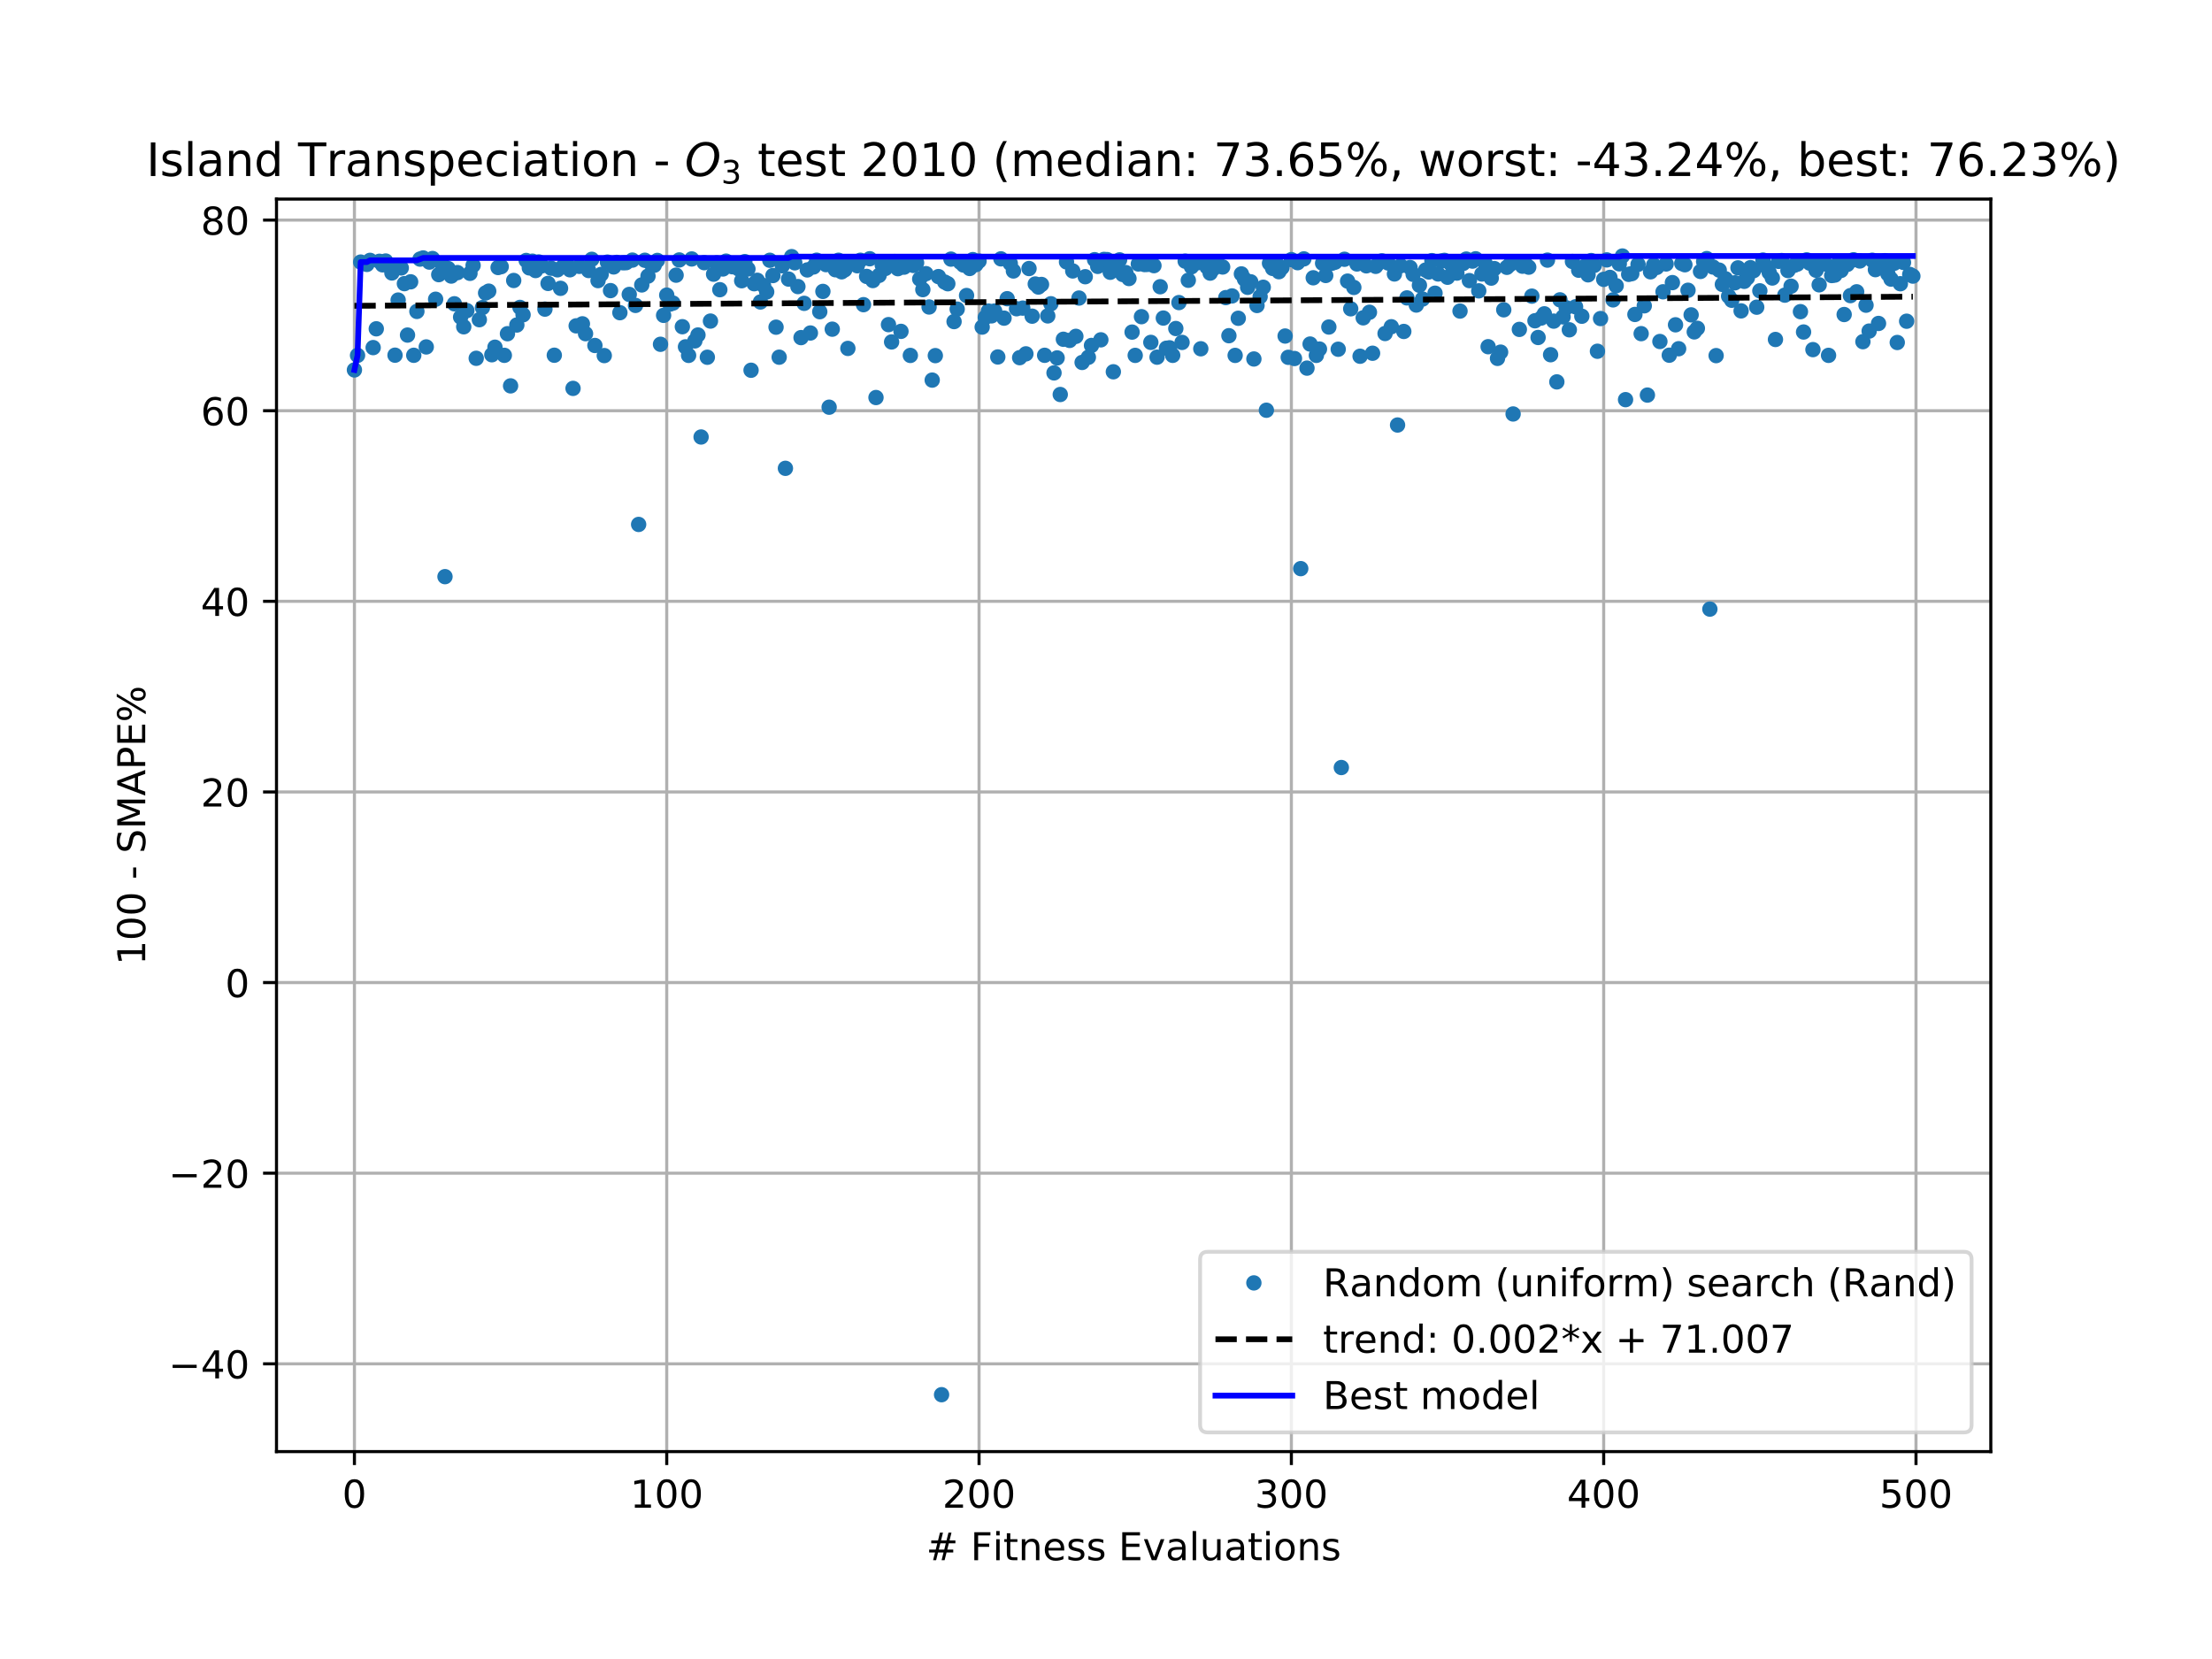 <?xml version="1.0" encoding="utf-8" standalone="no"?>
<!DOCTYPE svg PUBLIC "-//W3C//DTD SVG 1.1//EN"
  "http://www.w3.org/Graphics/SVG/1.1/DTD/svg11.dtd">
<!-- Created with matplotlib (https://matplotlib.org/) -->
<svg height="432pt" version="1.1" viewBox="0 0 576 432" width="576pt" xmlns="http://www.w3.org/2000/svg" xmlns:xlink="http://www.w3.org/1999/xlink">
 <defs>
  <style type="text/css">
*{stroke-linecap:butt;stroke-linejoin:round;white-space:pre;}
  </style>
 </defs>
 <g id="figure_1">
  <g id="patch_1">
   <path d="M 0 432 
L 576 432 
L 576 0 
L 0 0 
z
" style="fill:#ffffff;"/>
  </g>
  <g id="axes_1">
   <g id="patch_2">
    <path d="M 72 378 
L 518.4 378 
L 518.4 51.84 
L 72 51.84 
z
" style="fill:#ffffff;"/>
   </g>
   <g id="matplotlib.axis_1">
    <g id="xtick_1">
     <g id="line2d_1">
      <path clip-path="url(#p036d3f9c6a)" d="M 92.291 378 
L 92.291 51.84 
" style="fill:none;stroke:#b0b0b0;stroke-linecap:square;stroke-width:0.8;"/>
     </g>
     <g id="line2d_2">
      <defs>
       <path d="M 0 0 
L 0 3.5 
" id="mf75abbfcf8" style="stroke:#000000;stroke-width:0.8;"/>
      </defs>
      <g>
       <use style="stroke:#000000;stroke-width:0.8;" x="92.291" xlink:href="#mf75abbfcf8" y="378"/>
      </g>
     </g>
     <g id="text_1">
      <!-- 0 -->
      <defs>
       <path d="M 31.781 66.406 
Q 24.172 66.406 20.328 58.906 
Q 16.5 51.422 16.5 36.375 
Q 16.5 21.391 20.328 13.891 
Q 24.172 6.391 31.781 6.391 
Q 39.453 6.391 43.281 13.891 
Q 47.125 21.391 47.125 36.375 
Q 47.125 51.422 43.281 58.906 
Q 39.453 66.406 31.781 66.406 
z
M 31.781 74.219 
Q 44.047 74.219 50.516 64.516 
Q 56.984 54.828 56.984 36.375 
Q 56.984 17.969 50.516 8.266 
Q 44.047 -1.422 31.781 -1.422 
Q 19.531 -1.422 13.062 8.266 
Q 6.594 17.969 6.594 36.375 
Q 6.594 54.828 13.062 64.516 
Q 19.531 74.219 31.781 74.219 
z
" id="DejaVuSans-48"/>
      </defs>
      <g transform="translate(89.11 392.598)scale(0.1 -0.1)">
       <use xlink:href="#DejaVuSans-48"/>
      </g>
     </g>
    </g>
    <g id="xtick_2">
     <g id="line2d_3">
      <path clip-path="url(#p036d3f9c6a)" d="M 173.617 378 
L 173.617 51.84 
" style="fill:none;stroke:#b0b0b0;stroke-linecap:square;stroke-width:0.8;"/>
     </g>
     <g id="line2d_4">
      <g>
       <use style="stroke:#000000;stroke-width:0.8;" x="173.617" xlink:href="#mf75abbfcf8" y="378"/>
      </g>
     </g>
     <g id="text_2">
      <!-- 100 -->
      <defs>
       <path d="M 12.406 8.297 
L 28.516 8.297 
L 28.516 63.922 
L 10.984 60.406 
L 10.984 69.391 
L 28.422 72.906 
L 38.281 72.906 
L 38.281 8.297 
L 54.391 8.297 
L 54.391 0 
L 12.406 0 
z
" id="DejaVuSans-49"/>
      </defs>
      <g transform="translate(164.073 392.598)scale(0.1 -0.1)">
       <use xlink:href="#DejaVuSans-49"/>
       <use x="63.623" xlink:href="#DejaVuSans-48"/>
       <use x="127.246" xlink:href="#DejaVuSans-48"/>
      </g>
     </g>
    </g>
    <g id="xtick_3">
     <g id="line2d_5">
      <path clip-path="url(#p036d3f9c6a)" d="M 254.943 378 
L 254.943 51.84 
" style="fill:none;stroke:#b0b0b0;stroke-linecap:square;stroke-width:0.8;"/>
     </g>
     <g id="line2d_6">
      <g>
       <use style="stroke:#000000;stroke-width:0.8;" x="254.943" xlink:href="#mf75abbfcf8" y="378"/>
      </g>
     </g>
     <g id="text_3">
      <!-- 200 -->
      <defs>
       <path d="M 19.188 8.297 
L 53.609 8.297 
L 53.609 0 
L 7.328 0 
L 7.328 8.297 
Q 12.938 14.109 22.625 23.891 
Q 32.328 33.688 34.812 36.531 
Q 39.547 41.844 41.422 45.531 
Q 43.312 49.219 43.312 52.781 
Q 43.312 58.594 39.234 62.25 
Q 35.156 65.922 28.609 65.922 
Q 23.969 65.922 18.812 64.312 
Q 13.672 62.703 7.812 59.422 
L 7.812 69.391 
Q 13.766 71.781 18.938 73 
Q 24.125 74.219 28.422 74.219 
Q 39.75 74.219 46.484 68.547 
Q 53.219 62.891 53.219 53.422 
Q 53.219 48.922 51.531 44.891 
Q 49.859 40.875 45.406 35.406 
Q 44.188 33.984 37.641 27.219 
Q 31.109 20.453 19.188 8.297 
z
" id="DejaVuSans-50"/>
      </defs>
      <g transform="translate(245.4 392.598)scale(0.1 -0.1)">
       <use xlink:href="#DejaVuSans-50"/>
       <use x="63.623" xlink:href="#DejaVuSans-48"/>
       <use x="127.246" xlink:href="#DejaVuSans-48"/>
      </g>
     </g>
    </g>
    <g id="xtick_4">
     <g id="line2d_7">
      <path clip-path="url(#p036d3f9c6a)" d="M 336.27 378 
L 336.27 51.84 
" style="fill:none;stroke:#b0b0b0;stroke-linecap:square;stroke-width:0.8;"/>
     </g>
     <g id="line2d_8">
      <g>
       <use style="stroke:#000000;stroke-width:0.8;" x="336.27" xlink:href="#mf75abbfcf8" y="378"/>
      </g>
     </g>
     <g id="text_4">
      <!-- 300 -->
      <defs>
       <path d="M 40.578 39.312 
Q 47.656 37.797 51.625 33 
Q 55.609 28.219 55.609 21.188 
Q 55.609 10.406 48.188 4.484 
Q 40.766 -1.422 27.094 -1.422 
Q 22.516 -1.422 17.656 -0.516 
Q 12.797 0.391 7.625 2.203 
L 7.625 11.719 
Q 11.719 9.328 16.594 8.109 
Q 21.484 6.891 26.812 6.891 
Q 36.078 6.891 40.938 10.547 
Q 45.797 14.203 45.797 21.188 
Q 45.797 27.641 41.281 31.266 
Q 36.766 34.906 28.719 34.906 
L 20.219 34.906 
L 20.219 43.016 
L 29.109 43.016 
Q 36.375 43.016 40.234 45.922 
Q 44.094 48.828 44.094 54.297 
Q 44.094 59.906 40.109 62.906 
Q 36.141 65.922 28.719 65.922 
Q 24.656 65.922 20.016 65.031 
Q 15.375 64.156 9.812 62.312 
L 9.812 71.094 
Q 15.438 72.656 20.344 73.438 
Q 25.25 74.219 29.594 74.219 
Q 40.828 74.219 47.359 69.109 
Q 53.906 64.016 53.906 55.328 
Q 53.906 49.266 50.438 45.094 
Q 46.969 40.922 40.578 39.312 
z
" id="DejaVuSans-51"/>
      </defs>
      <g transform="translate(326.726 392.598)scale(0.1 -0.1)">
       <use xlink:href="#DejaVuSans-51"/>
       <use x="63.623" xlink:href="#DejaVuSans-48"/>
       <use x="127.246" xlink:href="#DejaVuSans-48"/>
      </g>
     </g>
    </g>
    <g id="xtick_5">
     <g id="line2d_9">
      <path clip-path="url(#p036d3f9c6a)" d="M 417.596 378 
L 417.596 51.84 
" style="fill:none;stroke:#b0b0b0;stroke-linecap:square;stroke-width:0.8;"/>
     </g>
     <g id="line2d_10">
      <g>
       <use style="stroke:#000000;stroke-width:0.8;" x="417.596" xlink:href="#mf75abbfcf8" y="378"/>
      </g>
     </g>
     <g id="text_5">
      <!-- 400 -->
      <defs>
       <path d="M 37.797 64.312 
L 12.891 25.391 
L 37.797 25.391 
z
M 35.203 72.906 
L 47.609 72.906 
L 47.609 25.391 
L 58.016 25.391 
L 58.016 17.188 
L 47.609 17.188 
L 47.609 0 
L 37.797 0 
L 37.797 17.188 
L 4.891 17.188 
L 4.891 26.703 
z
" id="DejaVuSans-52"/>
      </defs>
      <g transform="translate(408.052 392.598)scale(0.1 -0.1)">
       <use xlink:href="#DejaVuSans-52"/>
       <use x="63.623" xlink:href="#DejaVuSans-48"/>
       <use x="127.246" xlink:href="#DejaVuSans-48"/>
      </g>
     </g>
    </g>
    <g id="xtick_6">
     <g id="line2d_11">
      <path clip-path="url(#p036d3f9c6a)" d="M 498.922 378 
L 498.922 51.84 
" style="fill:none;stroke:#b0b0b0;stroke-linecap:square;stroke-width:0.8;"/>
     </g>
     <g id="line2d_12">
      <g>
       <use style="stroke:#000000;stroke-width:0.8;" x="498.922" xlink:href="#mf75abbfcf8" y="378"/>
      </g>
     </g>
     <g id="text_6">
      <!-- 500 -->
      <defs>
       <path d="M 10.797 72.906 
L 49.516 72.906 
L 49.516 64.594 
L 19.828 64.594 
L 19.828 46.734 
Q 21.969 47.469 24.109 47.828 
Q 26.266 48.188 28.422 48.188 
Q 40.625 48.188 47.75 41.5 
Q 54.891 34.812 54.891 23.391 
Q 54.891 11.625 47.562 5.094 
Q 40.234 -1.422 26.906 -1.422 
Q 22.312 -1.422 17.547 -0.641 
Q 12.797 0.141 7.719 1.703 
L 7.719 11.625 
Q 12.109 9.234 16.797 8.062 
Q 21.484 6.891 26.703 6.891 
Q 35.156 6.891 40.078 11.328 
Q 45.016 15.766 45.016 23.391 
Q 45.016 31 40.078 35.438 
Q 35.156 39.891 26.703 39.891 
Q 22.75 39.891 18.812 39.016 
Q 14.891 38.141 10.797 36.281 
z
" id="DejaVuSans-53"/>
      </defs>
      <g transform="translate(489.379 392.598)scale(0.1 -0.1)">
       <use xlink:href="#DejaVuSans-53"/>
       <use x="63.623" xlink:href="#DejaVuSans-48"/>
       <use x="127.246" xlink:href="#DejaVuSans-48"/>
      </g>
     </g>
    </g>
    <g id="text_7">
     <!-- # Fitness Evaluations -->
     <defs>
      <path d="M 51.125 44 
L 36.922 44 
L 32.812 27.688 
L 47.125 27.688 
z
M 43.797 71.781 
L 38.719 51.516 
L 52.984 51.516 
L 58.109 71.781 
L 65.922 71.781 
L 60.891 51.516 
L 76.125 51.516 
L 76.125 44 
L 58.984 44 
L 54.984 27.688 
L 70.516 27.688 
L 70.516 20.219 
L 53.078 20.219 
L 48 0 
L 40.188 0 
L 45.219 20.219 
L 30.906 20.219 
L 25.875 0 
L 18.016 0 
L 23.094 20.219 
L 7.719 20.219 
L 7.719 27.688 
L 24.906 27.688 
L 29 44 
L 13.281 44 
L 13.281 51.516 
L 30.906 51.516 
L 35.891 71.781 
z
" id="DejaVuSans-35"/>
      <path id="DejaVuSans-32"/>
      <path d="M 9.812 72.906 
L 51.703 72.906 
L 51.703 64.594 
L 19.672 64.594 
L 19.672 43.109 
L 48.578 43.109 
L 48.578 34.812 
L 19.672 34.812 
L 19.672 0 
L 9.812 0 
z
" id="DejaVuSans-70"/>
      <path d="M 9.422 54.688 
L 18.406 54.688 
L 18.406 0 
L 9.422 0 
z
M 9.422 75.984 
L 18.406 75.984 
L 18.406 64.594 
L 9.422 64.594 
z
" id="DejaVuSans-105"/>
      <path d="M 18.312 70.219 
L 18.312 54.688 
L 36.812 54.688 
L 36.812 47.703 
L 18.312 47.703 
L 18.312 18.016 
Q 18.312 11.328 20.141 9.422 
Q 21.969 7.516 27.594 7.516 
L 36.812 7.516 
L 36.812 0 
L 27.594 0 
Q 17.188 0 13.234 3.875 
Q 9.281 7.766 9.281 18.016 
L 9.281 47.703 
L 2.688 47.703 
L 2.688 54.688 
L 9.281 54.688 
L 9.281 70.219 
z
" id="DejaVuSans-116"/>
      <path d="M 54.891 33.016 
L 54.891 0 
L 45.906 0 
L 45.906 32.719 
Q 45.906 40.484 42.875 44.328 
Q 39.844 48.188 33.797 48.188 
Q 26.516 48.188 22.312 43.547 
Q 18.109 38.922 18.109 30.906 
L 18.109 0 
L 9.078 0 
L 9.078 54.688 
L 18.109 54.688 
L 18.109 46.188 
Q 21.344 51.125 25.703 53.562 
Q 30.078 56 35.797 56 
Q 45.219 56 50.047 50.172 
Q 54.891 44.344 54.891 33.016 
z
" id="DejaVuSans-110"/>
      <path d="M 56.203 29.594 
L 56.203 25.203 
L 14.891 25.203 
Q 15.484 15.922 20.484 11.062 
Q 25.484 6.203 34.422 6.203 
Q 39.594 6.203 44.453 7.469 
Q 49.312 8.734 54.109 11.281 
L 54.109 2.781 
Q 49.266 0.734 44.188 -0.344 
Q 39.109 -1.422 33.891 -1.422 
Q 20.797 -1.422 13.156 6.188 
Q 5.516 13.812 5.516 26.812 
Q 5.516 40.234 12.766 48.109 
Q 20.016 56 32.328 56 
Q 43.359 56 49.781 48.891 
Q 56.203 41.797 56.203 29.594 
z
M 47.219 32.234 
Q 47.125 39.594 43.094 43.984 
Q 39.062 48.391 32.422 48.391 
Q 24.906 48.391 20.391 44.141 
Q 15.875 39.891 15.188 32.172 
z
" id="DejaVuSans-101"/>
      <path d="M 44.281 53.078 
L 44.281 44.578 
Q 40.484 46.531 36.375 47.5 
Q 32.281 48.484 27.875 48.484 
Q 21.188 48.484 17.844 46.438 
Q 14.5 44.391 14.5 40.281 
Q 14.5 37.156 16.891 35.375 
Q 19.281 33.594 26.516 31.984 
L 29.594 31.297 
Q 39.156 29.25 43.188 25.516 
Q 47.219 21.781 47.219 15.094 
Q 47.219 7.469 41.188 3.016 
Q 35.156 -1.422 24.609 -1.422 
Q 20.219 -1.422 15.453 -0.562 
Q 10.688 0.297 5.422 2 
L 5.422 11.281 
Q 10.406 8.688 15.234 7.391 
Q 20.062 6.109 24.812 6.109 
Q 31.156 6.109 34.562 8.281 
Q 37.984 10.453 37.984 14.406 
Q 37.984 18.062 35.516 20.016 
Q 33.062 21.969 24.703 23.781 
L 21.578 24.516 
Q 13.234 26.266 9.516 29.906 
Q 5.812 33.547 5.812 39.891 
Q 5.812 47.609 11.281 51.797 
Q 16.75 56 26.812 56 
Q 31.781 56 36.172 55.266 
Q 40.578 54.547 44.281 53.078 
z
" id="DejaVuSans-115"/>
      <path d="M 9.812 72.906 
L 55.906 72.906 
L 55.906 64.594 
L 19.672 64.594 
L 19.672 43.016 
L 54.391 43.016 
L 54.391 34.719 
L 19.672 34.719 
L 19.672 8.297 
L 56.781 8.297 
L 56.781 0 
L 9.812 0 
z
" id="DejaVuSans-69"/>
      <path d="M 2.984 54.688 
L 12.5 54.688 
L 29.594 8.797 
L 46.688 54.688 
L 56.203 54.688 
L 35.688 0 
L 23.484 0 
z
" id="DejaVuSans-118"/>
      <path d="M 34.281 27.484 
Q 23.391 27.484 19.188 25 
Q 14.984 22.516 14.984 16.5 
Q 14.984 11.719 18.141 8.906 
Q 21.297 6.109 26.703 6.109 
Q 34.188 6.109 38.703 11.406 
Q 43.219 16.703 43.219 25.484 
L 43.219 27.484 
z
M 52.203 31.203 
L 52.203 0 
L 43.219 0 
L 43.219 8.297 
Q 40.141 3.328 35.547 0.953 
Q 30.953 -1.422 24.312 -1.422 
Q 15.922 -1.422 10.953 3.297 
Q 6 8.016 6 15.922 
Q 6 25.141 12.172 29.828 
Q 18.359 34.516 30.609 34.516 
L 43.219 34.516 
L 43.219 35.406 
Q 43.219 41.609 39.141 45 
Q 35.062 48.391 27.688 48.391 
Q 23 48.391 18.547 47.266 
Q 14.109 46.141 10.016 43.891 
L 10.016 52.203 
Q 14.938 54.109 19.578 55.047 
Q 24.219 56 28.609 56 
Q 40.484 56 46.344 49.844 
Q 52.203 43.703 52.203 31.203 
z
" id="DejaVuSans-97"/>
      <path d="M 9.422 75.984 
L 18.406 75.984 
L 18.406 0 
L 9.422 0 
z
" id="DejaVuSans-108"/>
      <path d="M 8.5 21.578 
L 8.5 54.688 
L 17.484 54.688 
L 17.484 21.922 
Q 17.484 14.156 20.5 10.266 
Q 23.531 6.391 29.594 6.391 
Q 36.859 6.391 41.078 11.031 
Q 45.312 15.672 45.312 23.688 
L 45.312 54.688 
L 54.297 54.688 
L 54.297 0 
L 45.312 0 
L 45.312 8.406 
Q 42.047 3.422 37.719 1 
Q 33.406 -1.422 27.688 -1.422 
Q 18.266 -1.422 13.375 4.438 
Q 8.5 10.297 8.5 21.578 
z
M 31.109 56 
z
" id="DejaVuSans-117"/>
      <path d="M 30.609 48.391 
Q 23.391 48.391 19.188 42.75 
Q 14.984 37.109 14.984 27.297 
Q 14.984 17.484 19.156 11.844 
Q 23.344 6.203 30.609 6.203 
Q 37.797 6.203 41.984 11.859 
Q 46.188 17.531 46.188 27.297 
Q 46.188 37.016 41.984 42.703 
Q 37.797 48.391 30.609 48.391 
z
M 30.609 56 
Q 42.328 56 49.016 48.375 
Q 55.719 40.766 55.719 27.297 
Q 55.719 13.875 49.016 6.219 
Q 42.328 -1.422 30.609 -1.422 
Q 18.844 -1.422 12.172 6.219 
Q 5.516 13.875 5.516 27.297 
Q 5.516 40.766 12.172 48.375 
Q 18.844 56 30.609 56 
z
" id="DejaVuSans-111"/>
     </defs>
     <g transform="translate(241.171 406.277)scale(0.1 -0.1)">
      <use xlink:href="#DejaVuSans-35"/>
      <use x="83.789" xlink:href="#DejaVuSans-32"/>
      <use x="115.576" xlink:href="#DejaVuSans-70"/>
      <use x="172.986" xlink:href="#DejaVuSans-105"/>
      <use x="200.77" xlink:href="#DejaVuSans-116"/>
      <use x="239.979" xlink:href="#DejaVuSans-110"/>
      <use x="303.357" xlink:href="#DejaVuSans-101"/>
      <use x="364.881" xlink:href="#DejaVuSans-115"/>
      <use x="416.98" xlink:href="#DejaVuSans-115"/>
      <use x="469.08" xlink:href="#DejaVuSans-32"/>
      <use x="500.867" xlink:href="#DejaVuSans-69"/>
      <use x="564.051" xlink:href="#DejaVuSans-118"/>
      <use x="623.23" xlink:href="#DejaVuSans-97"/>
      <use x="684.51" xlink:href="#DejaVuSans-108"/>
      <use x="712.293" xlink:href="#DejaVuSans-117"/>
      <use x="775.672" xlink:href="#DejaVuSans-97"/>
      <use x="836.951" xlink:href="#DejaVuSans-116"/>
      <use x="876.16" xlink:href="#DejaVuSans-105"/>
      <use x="903.943" xlink:href="#DejaVuSans-111"/>
      <use x="965.125" xlink:href="#DejaVuSans-110"/>
      <use x="1028.504" xlink:href="#DejaVuSans-115"/>
     </g>
    </g>
   </g>
   <g id="matplotlib.axis_2">
    <g id="ytick_1">
     <g id="line2d_13">
      <path clip-path="url(#p036d3f9c6a)" d="M 72 355.132 
L 518.4 355.132 
" style="fill:none;stroke:#b0b0b0;stroke-linecap:square;stroke-width:0.8;"/>
     </g>
     <g id="line2d_14">
      <defs>
       <path d="M 0 0 
L -3.5 0 
" id="m51a890ed67" style="stroke:#000000;stroke-width:0.8;"/>
      </defs>
      <g>
       <use style="stroke:#000000;stroke-width:0.8;" x="72" xlink:href="#m51a890ed67" y="355.132"/>
      </g>
     </g>
     <g id="text_8">
      <!-- −40 -->
      <defs>
       <path d="M 10.594 35.5 
L 73.188 35.5 
L 73.188 27.203 
L 10.594 27.203 
z
" id="DejaVuSans-8722"/>
      </defs>
      <g transform="translate(43.895 358.931)scale(0.1 -0.1)">
       <use xlink:href="#DejaVuSans-8722"/>
       <use x="83.789" xlink:href="#DejaVuSans-52"/>
       <use x="147.412" xlink:href="#DejaVuSans-48"/>
      </g>
     </g>
    </g>
    <g id="ytick_2">
     <g id="line2d_15">
      <path clip-path="url(#p036d3f9c6a)" d="M 72 305.495 
L 518.4 305.495 
" style="fill:none;stroke:#b0b0b0;stroke-linecap:square;stroke-width:0.8;"/>
     </g>
     <g id="line2d_16">
      <g>
       <use style="stroke:#000000;stroke-width:0.8;" x="72" xlink:href="#m51a890ed67" y="305.495"/>
      </g>
     </g>
     <g id="text_9">
      <!-- −20 -->
      <g transform="translate(43.895 309.295)scale(0.1 -0.1)">
       <use xlink:href="#DejaVuSans-8722"/>
       <use x="83.789" xlink:href="#DejaVuSans-50"/>
       <use x="147.412" xlink:href="#DejaVuSans-48"/>
      </g>
     </g>
    </g>
    <g id="ytick_3">
     <g id="line2d_17">
      <path clip-path="url(#p036d3f9c6a)" d="M 72 255.859 
L 518.4 255.859 
" style="fill:none;stroke:#b0b0b0;stroke-linecap:square;stroke-width:0.8;"/>
     </g>
     <g id="line2d_18">
      <g>
       <use style="stroke:#000000;stroke-width:0.8;" x="72" xlink:href="#m51a890ed67" y="255.859"/>
      </g>
     </g>
     <g id="text_10">
      <!-- 0 -->
      <g transform="translate(58.638 259.658)scale(0.1 -0.1)">
       <use xlink:href="#DejaVuSans-48"/>
      </g>
     </g>
    </g>
    <g id="ytick_4">
     <g id="line2d_19">
      <path clip-path="url(#p036d3f9c6a)" d="M 72 206.222 
L 518.4 206.222 
" style="fill:none;stroke:#b0b0b0;stroke-linecap:square;stroke-width:0.8;"/>
     </g>
     <g id="line2d_20">
      <g>
       <use style="stroke:#000000;stroke-width:0.8;" x="72" xlink:href="#m51a890ed67" y="206.222"/>
      </g>
     </g>
     <g id="text_11">
      <!-- 20 -->
      <g transform="translate(52.275 210.021)scale(0.1 -0.1)">
       <use xlink:href="#DejaVuSans-50"/>
       <use x="63.623" xlink:href="#DejaVuSans-48"/>
      </g>
     </g>
    </g>
    <g id="ytick_5">
     <g id="line2d_21">
      <path clip-path="url(#p036d3f9c6a)" d="M 72 156.585 
L 518.4 156.585 
" style="fill:none;stroke:#b0b0b0;stroke-linecap:square;stroke-width:0.8;"/>
     </g>
     <g id="line2d_22">
      <g>
       <use style="stroke:#000000;stroke-width:0.8;" x="72" xlink:href="#m51a890ed67" y="156.585"/>
      </g>
     </g>
     <g id="text_12">
      <!-- 40 -->
      <g transform="translate(52.275 160.384)scale(0.1 -0.1)">
       <use xlink:href="#DejaVuSans-52"/>
       <use x="63.623" xlink:href="#DejaVuSans-48"/>
      </g>
     </g>
    </g>
    <g id="ytick_6">
     <g id="line2d_23">
      <path clip-path="url(#p036d3f9c6a)" d="M 72 106.948 
L 518.4 106.948 
" style="fill:none;stroke:#b0b0b0;stroke-linecap:square;stroke-width:0.8;"/>
     </g>
     <g id="line2d_24">
      <g>
       <use style="stroke:#000000;stroke-width:0.8;" x="72" xlink:href="#m51a890ed67" y="106.948"/>
      </g>
     </g>
     <g id="text_13">
      <!-- 60 -->
      <defs>
       <path d="M 33.016 40.375 
Q 26.375 40.375 22.484 35.828 
Q 18.609 31.297 18.609 23.391 
Q 18.609 15.531 22.484 10.953 
Q 26.375 6.391 33.016 6.391 
Q 39.656 6.391 43.531 10.953 
Q 47.406 15.531 47.406 23.391 
Q 47.406 31.297 43.531 35.828 
Q 39.656 40.375 33.016 40.375 
z
M 52.594 71.297 
L 52.594 62.312 
Q 48.875 64.062 45.094 64.984 
Q 41.312 65.922 37.594 65.922 
Q 27.828 65.922 22.672 59.328 
Q 17.531 52.734 16.797 39.406 
Q 19.672 43.656 24.016 45.922 
Q 28.375 48.188 33.594 48.188 
Q 44.578 48.188 50.953 41.516 
Q 57.328 34.859 57.328 23.391 
Q 57.328 12.156 50.688 5.359 
Q 44.047 -1.422 33.016 -1.422 
Q 20.359 -1.422 13.672 8.266 
Q 6.984 17.969 6.984 36.375 
Q 6.984 53.656 15.188 63.938 
Q 23.391 74.219 37.203 74.219 
Q 40.922 74.219 44.703 73.484 
Q 48.484 72.75 52.594 71.297 
z
" id="DejaVuSans-54"/>
      </defs>
      <g transform="translate(52.275 110.748)scale(0.1 -0.1)">
       <use xlink:href="#DejaVuSans-54"/>
       <use x="63.623" xlink:href="#DejaVuSans-48"/>
      </g>
     </g>
    </g>
    <g id="ytick_7">
     <g id="line2d_25">
      <path clip-path="url(#p036d3f9c6a)" d="M 72 57.312 
L 518.4 57.312 
" style="fill:none;stroke:#b0b0b0;stroke-linecap:square;stroke-width:0.8;"/>
     </g>
     <g id="line2d_26">
      <g>
       <use style="stroke:#000000;stroke-width:0.8;" x="72" xlink:href="#m51a890ed67" y="57.312"/>
      </g>
     </g>
     <g id="text_14">
      <!-- 80 -->
      <defs>
       <path d="M 31.781 34.625 
Q 24.75 34.625 20.719 30.859 
Q 16.703 27.094 16.703 20.516 
Q 16.703 13.922 20.719 10.156 
Q 24.75 6.391 31.781 6.391 
Q 38.812 6.391 42.859 10.172 
Q 46.922 13.969 46.922 20.516 
Q 46.922 27.094 42.891 30.859 
Q 38.875 34.625 31.781 34.625 
z
M 21.922 38.812 
Q 15.578 40.375 12.031 44.719 
Q 8.5 49.078 8.5 55.328 
Q 8.5 64.062 14.719 69.141 
Q 20.953 74.219 31.781 74.219 
Q 42.672 74.219 48.875 69.141 
Q 55.078 64.062 55.078 55.328 
Q 55.078 49.078 51.531 44.719 
Q 48 40.375 41.703 38.812 
Q 48.828 37.156 52.797 32.312 
Q 56.781 27.484 56.781 20.516 
Q 56.781 9.906 50.312 4.234 
Q 43.844 -1.422 31.781 -1.422 
Q 19.734 -1.422 13.25 4.234 
Q 6.781 9.906 6.781 20.516 
Q 6.781 27.484 10.781 32.312 
Q 14.797 37.156 21.922 38.812 
z
M 18.312 54.391 
Q 18.312 48.734 21.844 45.562 
Q 25.391 42.391 31.781 42.391 
Q 38.141 42.391 41.719 45.562 
Q 45.312 48.734 45.312 54.391 
Q 45.312 60.062 41.719 63.234 
Q 38.141 66.406 31.781 66.406 
Q 25.391 66.406 21.844 63.234 
Q 18.312 60.062 18.312 54.391 
z
" id="DejaVuSans-56"/>
      </defs>
      <g transform="translate(52.275 61.111)scale(0.1 -0.1)">
       <use xlink:href="#DejaVuSans-56"/>
       <use x="63.623" xlink:href="#DejaVuSans-48"/>
      </g>
     </g>
    </g>
    <g id="text_15">
     <!-- 100 - SMAPE% -->
     <defs>
      <path d="M 4.891 31.391 
L 31.203 31.391 
L 31.203 23.391 
L 4.891 23.391 
z
" id="DejaVuSans-45"/>
      <path d="M 53.516 70.516 
L 53.516 60.891 
Q 47.906 63.578 42.922 64.891 
Q 37.938 66.219 33.297 66.219 
Q 25.25 66.219 20.875 63.094 
Q 16.5 59.969 16.5 54.203 
Q 16.5 49.359 19.406 46.891 
Q 22.312 44.438 30.422 42.922 
L 36.375 41.703 
Q 47.406 39.594 52.656 34.297 
Q 57.906 29 57.906 20.125 
Q 57.906 9.516 50.797 4.047 
Q 43.703 -1.422 29.984 -1.422 
Q 24.812 -1.422 18.969 -0.25 
Q 13.141 0.922 6.891 3.219 
L 6.891 13.375 
Q 12.891 10.016 18.656 8.297 
Q 24.422 6.594 29.984 6.594 
Q 38.422 6.594 43.016 9.906 
Q 47.609 13.234 47.609 19.391 
Q 47.609 24.75 44.312 27.781 
Q 41.016 30.812 33.5 32.328 
L 27.484 33.5 
Q 16.453 35.688 11.516 40.375 
Q 6.594 45.062 6.594 53.422 
Q 6.594 63.094 13.406 68.656 
Q 20.219 74.219 32.172 74.219 
Q 37.312 74.219 42.625 73.281 
Q 47.953 72.359 53.516 70.516 
z
" id="DejaVuSans-83"/>
      <path d="M 9.812 72.906 
L 24.516 72.906 
L 43.109 23.297 
L 61.812 72.906 
L 76.516 72.906 
L 76.516 0 
L 66.891 0 
L 66.891 64.016 
L 48.094 14.016 
L 38.188 14.016 
L 19.391 64.016 
L 19.391 0 
L 9.812 0 
z
" id="DejaVuSans-77"/>
      <path d="M 34.188 63.188 
L 20.797 26.906 
L 47.609 26.906 
z
M 28.609 72.906 
L 39.797 72.906 
L 67.578 0 
L 57.328 0 
L 50.688 18.703 
L 17.828 18.703 
L 11.188 0 
L 0.781 0 
z
" id="DejaVuSans-65"/>
      <path d="M 19.672 64.797 
L 19.672 37.406 
L 32.078 37.406 
Q 38.969 37.406 42.719 40.969 
Q 46.484 44.531 46.484 51.125 
Q 46.484 57.672 42.719 61.234 
Q 38.969 64.797 32.078 64.797 
z
M 9.812 72.906 
L 32.078 72.906 
Q 44.344 72.906 50.609 67.359 
Q 56.891 61.812 56.891 51.125 
Q 56.891 40.328 50.609 34.812 
Q 44.344 29.297 32.078 29.297 
L 19.672 29.297 
L 19.672 0 
L 9.812 0 
z
" id="DejaVuSans-80"/>
      <path d="M 72.703 32.078 
Q 68.453 32.078 66.031 28.469 
Q 63.625 24.859 63.625 18.406 
Q 63.625 12.062 66.031 8.422 
Q 68.453 4.781 72.703 4.781 
Q 76.859 4.781 79.266 8.422 
Q 81.688 12.062 81.688 18.406 
Q 81.688 24.812 79.266 28.438 
Q 76.859 32.078 72.703 32.078 
z
M 72.703 38.281 
Q 80.422 38.281 84.953 32.906 
Q 89.5 27.547 89.5 18.406 
Q 89.5 9.281 84.938 3.922 
Q 80.375 -1.422 72.703 -1.422 
Q 64.891 -1.422 60.344 3.922 
Q 55.812 9.281 55.812 18.406 
Q 55.812 27.594 60.375 32.938 
Q 64.938 38.281 72.703 38.281 
z
M 22.312 68.016 
Q 18.109 68.016 15.688 64.375 
Q 13.281 60.75 13.281 54.391 
Q 13.281 47.953 15.672 44.328 
Q 18.062 40.719 22.312 40.719 
Q 26.562 40.719 28.969 44.328 
Q 31.391 47.953 31.391 54.391 
Q 31.391 60.688 28.953 64.344 
Q 26.516 68.016 22.312 68.016 
z
M 66.406 74.219 
L 74.219 74.219 
L 28.609 -1.422 
L 20.797 -1.422 
z
M 22.312 74.219 
Q 30.031 74.219 34.609 68.875 
Q 39.203 63.531 39.203 54.391 
Q 39.203 45.172 34.641 39.844 
Q 30.078 34.516 22.312 34.516 
Q 14.547 34.516 10.031 39.859 
Q 5.516 45.219 5.516 54.391 
Q 5.516 63.484 10.047 68.844 
Q 14.594 74.219 22.312 74.219 
z
" id="DejaVuSans-37"/>
     </defs>
     <g transform="translate(37.816 251.279)rotate(-90)scale(0.1 -0.1)">
      <use xlink:href="#DejaVuSans-49"/>
      <use x="63.623" xlink:href="#DejaVuSans-48"/>
      <use x="127.246" xlink:href="#DejaVuSans-48"/>
      <use x="190.869" xlink:href="#DejaVuSans-32"/>
      <use x="222.656" xlink:href="#DejaVuSans-45"/>
      <use x="258.74" xlink:href="#DejaVuSans-32"/>
      <use x="290.527" xlink:href="#DejaVuSans-83"/>
      <use x="354.004" xlink:href="#DejaVuSans-77"/>
      <use x="440.283" xlink:href="#DejaVuSans-65"/>
      <use x="508.691" xlink:href="#DejaVuSans-80"/>
      <use x="568.994" xlink:href="#DejaVuSans-69"/>
      <use x="632.178" xlink:href="#DejaVuSans-37"/>
     </g>
    </g>
   </g>
   <g id="line2d_27">
    <defs>
     <path d="M 0 1.5 
C 0.398 1.5 0.779 1.342 1.061 1.061 
C 1.342 0.779 1.5 0.398 1.5 0 
C 1.5 -0.398 1.342 -0.779 1.061 -1.061 
C 0.779 -1.342 0.398 -1.5 0 -1.5 
C -0.398 -1.5 -0.779 -1.342 -1.061 -1.061 
C -1.342 -0.779 -1.5 -0.398 -1.5 0 
C -1.5 0.398 -1.342 0.779 -1.061 1.061 
C -0.779 1.342 -0.398 1.5 0 1.5 
z
" id="ma105a9003e" style="stroke:#1f77b4;"/>
    </defs>
    <g clip-path="url(#p036d3f9c6a)">
     <use style="fill:#1f77b4;stroke:#1f77b4;" x="92.291" xlink:href="#ma105a9003e" y="96.332"/>
     <use style="fill:#1f77b4;stroke:#1f77b4;" x="93.104" xlink:href="#ma105a9003e" y="92.539"/>
     <use style="fill:#1f77b4;stroke:#1f77b4;" x="93.917" xlink:href="#ma105a9003e" y="68.241"/>
     <use style="fill:#1f77b4;stroke:#1f77b4;" x="94.731" xlink:href="#ma105a9003e" y="68.584"/>
     <use style="fill:#1f77b4;stroke:#1f77b4;" x="95.544" xlink:href="#ma105a9003e" y="68.85"/>
     <use style="fill:#1f77b4;stroke:#1f77b4;" x="96.357" xlink:href="#ma105a9003e" y="67.795"/>
     <use style="fill:#1f77b4;stroke:#1f77b4;" x="97.17" xlink:href="#ma105a9003e" y="90.516"/>
     <use style="fill:#1f77b4;stroke:#1f77b4;" x="97.984" xlink:href="#ma105a9003e" y="85.621"/>
     <use style="fill:#1f77b4;stroke:#1f77b4;" x="98.797" xlink:href="#ma105a9003e" y="68.038"/>
     <use style="fill:#1f77b4;stroke:#1f77b4;" x="99.61" xlink:href="#ma105a9003e" y="68.959"/>
     <use style="fill:#1f77b4;stroke:#1f77b4;" x="100.424" xlink:href="#ma105a9003e" y="67.969"/>
     <use style="fill:#1f77b4;stroke:#1f77b4;" x="101.237" xlink:href="#ma105a9003e" y="69.232"/>
     <use style="fill:#1f77b4;stroke:#1f77b4;" x="102.05" xlink:href="#ma105a9003e" y="71.078"/>
     <use style="fill:#1f77b4;stroke:#1f77b4;" x="102.863" xlink:href="#ma105a9003e" y="92.49"/>
     <use style="fill:#1f77b4;stroke:#1f77b4;" x="103.677" xlink:href="#ma105a9003e" y="78.136"/>
     <use style="fill:#1f77b4;stroke:#1f77b4;" x="104.49" xlink:href="#ma105a9003e" y="69.764"/>
     <use style="fill:#1f77b4;stroke:#1f77b4;" x="105.303" xlink:href="#ma105a9003e" y="73.86"/>
     <use style="fill:#1f77b4;stroke:#1f77b4;" x="106.116" xlink:href="#ma105a9003e" y="87.251"/>
     <use style="fill:#1f77b4;stroke:#1f77b4;" x="106.93" xlink:href="#ma105a9003e" y="73.383"/>
     <use style="fill:#1f77b4;stroke:#1f77b4;" x="107.743" xlink:href="#ma105a9003e" y="92.517"/>
     <use style="fill:#1f77b4;stroke:#1f77b4;" x="108.556" xlink:href="#ma105a9003e" y="81.092"/>
     <use style="fill:#1f77b4;stroke:#1f77b4;" x="109.369" xlink:href="#ma105a9003e" y="67.469"/>
     <use style="fill:#1f77b4;stroke:#1f77b4;" x="110.183" xlink:href="#ma105a9003e" y="67.168"/>
     <use style="fill:#1f77b4;stroke:#1f77b4;" x="110.996" xlink:href="#ma105a9003e" y="90.341"/>
     <use style="fill:#1f77b4;stroke:#1f77b4;" x="111.809" xlink:href="#ma105a9003e" y="68.25"/>
     <use style="fill:#1f77b4;stroke:#1f77b4;" x="112.622" xlink:href="#ma105a9003e" y="67.317"/>
     <use style="fill:#1f77b4;stroke:#1f77b4;" x="113.436" xlink:href="#ma105a9003e" y="77.92"/>
     <use style="fill:#1f77b4;stroke:#1f77b4;" x="114.249" xlink:href="#ma105a9003e" y="71.514"/>
     <use style="fill:#1f77b4;stroke:#1f77b4;" x="115.062" xlink:href="#ma105a9003e" y="68.662"/>
     <use style="fill:#1f77b4;stroke:#1f77b4;" x="115.876" xlink:href="#ma105a9003e" y="150.16"/>
     <use style="fill:#1f77b4;stroke:#1f77b4;" x="116.689" xlink:href="#ma105a9003e" y="69.925"/>
     <use style="fill:#1f77b4;stroke:#1f77b4;" x="117.502" xlink:href="#ma105a9003e" y="71.886"/>
     <use style="fill:#1f77b4;stroke:#1f77b4;" x="118.315" xlink:href="#ma105a9003e" y="79.103"/>
     <use style="fill:#1f77b4;stroke:#1f77b4;" x="119.129" xlink:href="#ma105a9003e" y="70.989"/>
     <use style="fill:#1f77b4;stroke:#1f77b4;" x="119.942" xlink:href="#ma105a9003e" y="82.57"/>
     <use style="fill:#1f77b4;stroke:#1f77b4;" x="120.755" xlink:href="#ma105a9003e" y="85.095"/>
     <use style="fill:#1f77b4;stroke:#1f77b4;" x="121.568" xlink:href="#ma105a9003e" y="80.883"/>
     <use style="fill:#1f77b4;stroke:#1f77b4;" x="122.382" xlink:href="#ma105a9003e" y="71.176"/>
     <use style="fill:#1f77b4;stroke:#1f77b4;" x="123.195" xlink:href="#ma105a9003e" y="69.109"/>
     <use style="fill:#1f77b4;stroke:#1f77b4;" x="124.008" xlink:href="#ma105a9003e" y="93.3"/>
     <use style="fill:#1f77b4;stroke:#1f77b4;" x="124.821" xlink:href="#ma105a9003e" y="83.25"/>
     <use style="fill:#1f77b4;stroke:#1f77b4;" x="125.635" xlink:href="#ma105a9003e" y="80.093"/>
     <use style="fill:#1f77b4;stroke:#1f77b4;" x="126.448" xlink:href="#ma105a9003e" y="76.29"/>
     <use style="fill:#1f77b4;stroke:#1f77b4;" x="127.261" xlink:href="#ma105a9003e" y="75.812"/>
     <use style="fill:#1f77b4;stroke:#1f77b4;" x="128.074" xlink:href="#ma105a9003e" y="92.378"/>
     <use style="fill:#1f77b4;stroke:#1f77b4;" x="128.888" xlink:href="#ma105a9003e" y="90.414"/>
     <use style="fill:#1f77b4;stroke:#1f77b4;" x="129.701" xlink:href="#ma105a9003e" y="69.659"/>
     <use style="fill:#1f77b4;stroke:#1f77b4;" x="130.514" xlink:href="#ma105a9003e" y="69.435"/>
     <use style="fill:#1f77b4;stroke:#1f77b4;" x="131.328" xlink:href="#ma105a9003e" y="92.525"/>
     <use style="fill:#1f77b4;stroke:#1f77b4;" x="132.141" xlink:href="#ma105a9003e" y="86.898"/>
     <use style="fill:#1f77b4;stroke:#1f77b4;" x="132.954" xlink:href="#ma105a9003e" y="100.48"/>
     <use style="fill:#1f77b4;stroke:#1f77b4;" x="133.767" xlink:href="#ma105a9003e" y="73.038"/>
     <use style="fill:#1f77b4;stroke:#1f77b4;" x="134.581" xlink:href="#ma105a9003e" y="84.63"/>
     <use style="fill:#1f77b4;stroke:#1f77b4;" x="135.394" xlink:href="#ma105a9003e" y="80.047"/>
     <use style="fill:#1f77b4;stroke:#1f77b4;" x="136.207" xlink:href="#ma105a9003e" y="81.967"/>
     <use style="fill:#1f77b4;stroke:#1f77b4;" x="137.02" xlink:href="#ma105a9003e" y="67.825"/>
     <use style="fill:#1f77b4;stroke:#1f77b4;" x="137.834" xlink:href="#ma105a9003e" y="69.76"/>
     <use style="fill:#1f77b4;stroke:#1f77b4;" x="138.647" xlink:href="#ma105a9003e" y="68.007"/>
     <use style="fill:#1f77b4;stroke:#1f77b4;" x="139.46" xlink:href="#ma105a9003e" y="70.449"/>
     <use style="fill:#1f77b4;stroke:#1f77b4;" x="140.273" xlink:href="#ma105a9003e" y="68.207"/>
     <use style="fill:#1f77b4;stroke:#1f77b4;" x="141.087" xlink:href="#ma105a9003e" y="69.23"/>
     <use style="fill:#1f77b4;stroke:#1f77b4;" x="141.9" xlink:href="#ma105a9003e" y="80.496"/>
     <use style="fill:#1f77b4;stroke:#1f77b4;" x="142.713" xlink:href="#ma105a9003e" y="73.803"/>
     <use style="fill:#1f77b4;stroke:#1f77b4;" x="143.526" xlink:href="#ma105a9003e" y="69.837"/>
     <use style="fill:#1f77b4;stroke:#1f77b4;" x="144.34" xlink:href="#ma105a9003e" y="92.501"/>
     <use style="fill:#1f77b4;stroke:#1f77b4;" x="145.153" xlink:href="#ma105a9003e" y="70.262"/>
     <use style="fill:#1f77b4;stroke:#1f77b4;" x="145.966" xlink:href="#ma105a9003e" y="75.079"/>
     <use style="fill:#1f77b4;stroke:#1f77b4;" x="146.78" xlink:href="#ma105a9003e" y="69.166"/>
     <use style="fill:#1f77b4;stroke:#1f77b4;" x="147.593" xlink:href="#ma105a9003e" y="68.69"/>
     <use style="fill:#1f77b4;stroke:#1f77b4;" x="148.406" xlink:href="#ma105a9003e" y="70.252"/>
     <use style="fill:#1f77b4;stroke:#1f77b4;" x="149.219" xlink:href="#ma105a9003e" y="101.135"/>
     <use style="fill:#1f77b4;stroke:#1f77b4;" x="150.033" xlink:href="#ma105a9003e" y="84.848"/>
     <use style="fill:#1f77b4;stroke:#1f77b4;" x="150.846" xlink:href="#ma105a9003e" y="69.36"/>
     <use style="fill:#1f77b4;stroke:#1f77b4;" x="151.659" xlink:href="#ma105a9003e" y="84.322"/>
     <use style="fill:#1f77b4;stroke:#1f77b4;" x="152.472" xlink:href="#ma105a9003e" y="86.889"/>
     <use style="fill:#1f77b4;stroke:#1f77b4;" x="153.286" xlink:href="#ma105a9003e" y="70.445"/>
     <use style="fill:#1f77b4;stroke:#1f77b4;" x="154.099" xlink:href="#ma105a9003e" y="67.525"/>
     <use style="fill:#1f77b4;stroke:#1f77b4;" x="154.912" xlink:href="#ma105a9003e" y="89.962"/>
     <use style="fill:#1f77b4;stroke:#1f77b4;" x="155.725" xlink:href="#ma105a9003e" y="73.069"/>
     <use style="fill:#1f77b4;stroke:#1f77b4;" x="156.539" xlink:href="#ma105a9003e" y="71.45"/>
     <use style="fill:#1f77b4;stroke:#1f77b4;" x="157.352" xlink:href="#ma105a9003e" y="92.592"/>
     <use style="fill:#1f77b4;stroke:#1f77b4;" x="158.165" xlink:href="#ma105a9003e" y="68.249"/>
     <use style="fill:#1f77b4;stroke:#1f77b4;" x="158.978" xlink:href="#ma105a9003e" y="75.674"/>
     <use style="fill:#1f77b4;stroke:#1f77b4;" x="159.792" xlink:href="#ma105a9003e" y="69.508"/>
     <use style="fill:#1f77b4;stroke:#1f77b4;" x="160.605" xlink:href="#ma105a9003e" y="68.322"/>
     <use style="fill:#1f77b4;stroke:#1f77b4;" x="161.418" xlink:href="#ma105a9003e" y="81.422"/>
     <use style="fill:#1f77b4;stroke:#1f77b4;" x="162.232" xlink:href="#ma105a9003e" y="68.426"/>
     <use style="fill:#1f77b4;stroke:#1f77b4;" x="163.045" xlink:href="#ma105a9003e" y="68.398"/>
     <use style="fill:#1f77b4;stroke:#1f77b4;" x="163.858" xlink:href="#ma105a9003e" y="76.669"/>
     <use style="fill:#1f77b4;stroke:#1f77b4;" x="164.671" xlink:href="#ma105a9003e" y="67.73"/>
     <use style="fill:#1f77b4;stroke:#1f77b4;" x="165.485" xlink:href="#ma105a9003e" y="79.528"/>
     <use style="fill:#1f77b4;stroke:#1f77b4;" x="166.298" xlink:href="#ma105a9003e" y="136.561"/>
     <use style="fill:#1f77b4;stroke:#1f77b4;" x="167.111" xlink:href="#ma105a9003e" y="74.196"/>
     <use style="fill:#1f77b4;stroke:#1f77b4;" x="167.924" xlink:href="#ma105a9003e" y="67.77"/>
     <use style="fill:#1f77b4;stroke:#1f77b4;" x="168.738" xlink:href="#ma105a9003e" y="71.898"/>
     <use style="fill:#1f77b4;stroke:#1f77b4;" x="169.551" xlink:href="#ma105a9003e" y="68.685"/>
     <use style="fill:#1f77b4;stroke:#1f77b4;" x="170.364" xlink:href="#ma105a9003e" y="69.071"/>
     <use style="fill:#1f77b4;stroke:#1f77b4;" x="171.177" xlink:href="#ma105a9003e" y="67.814"/>
     <use style="fill:#1f77b4;stroke:#1f77b4;" x="171.991" xlink:href="#ma105a9003e" y="89.651"/>
     <use style="fill:#1f77b4;stroke:#1f77b4;" x="172.804" xlink:href="#ma105a9003e" y="82.119"/>
     <use style="fill:#1f77b4;stroke:#1f77b4;" x="173.617" xlink:href="#ma105a9003e" y="76.849"/>
     <use style="fill:#1f77b4;stroke:#1f77b4;" x="174.43" xlink:href="#ma105a9003e" y="79.193"/>
     <use style="fill:#1f77b4;stroke:#1f77b4;" x="175.244" xlink:href="#ma105a9003e" y="78.924"/>
     <use style="fill:#1f77b4;stroke:#1f77b4;" x="176.057" xlink:href="#ma105a9003e" y="71.653"/>
     <use style="fill:#1f77b4;stroke:#1f77b4;" x="176.87" xlink:href="#ma105a9003e" y="67.691"/>
     <use style="fill:#1f77b4;stroke:#1f77b4;" x="177.684" xlink:href="#ma105a9003e" y="85.073"/>
     <use style="fill:#1f77b4;stroke:#1f77b4;" x="178.497" xlink:href="#ma105a9003e" y="90.315"/>
     <use style="fill:#1f77b4;stroke:#1f77b4;" x="179.31" xlink:href="#ma105a9003e" y="92.543"/>
     <use style="fill:#1f77b4;stroke:#1f77b4;" x="180.123" xlink:href="#ma105a9003e" y="67.433"/>
     <use style="fill:#1f77b4;stroke:#1f77b4;" x="180.937" xlink:href="#ma105a9003e" y="88.769"/>
     <use style="fill:#1f77b4;stroke:#1f77b4;" x="181.75" xlink:href="#ma105a9003e" y="87.233"/>
     <use style="fill:#1f77b4;stroke:#1f77b4;" x="182.563" xlink:href="#ma105a9003e" y="113.793"/>
     <use style="fill:#1f77b4;stroke:#1f77b4;" x="183.376" xlink:href="#ma105a9003e" y="68.4"/>
     <use style="fill:#1f77b4;stroke:#1f77b4;" x="184.19" xlink:href="#ma105a9003e" y="93.026"/>
     <use style="fill:#1f77b4;stroke:#1f77b4;" x="185.003" xlink:href="#ma105a9003e" y="83.608"/>
     <use style="fill:#1f77b4;stroke:#1f77b4;" x="185.816" xlink:href="#ma105a9003e" y="71.398"/>
     <use style="fill:#1f77b4;stroke:#1f77b4;" x="186.629" xlink:href="#ma105a9003e" y="68.452"/>
     <use style="fill:#1f77b4;stroke:#1f77b4;" x="187.443" xlink:href="#ma105a9003e" y="75.434"/>
     <use style="fill:#1f77b4;stroke:#1f77b4;" x="188.256" xlink:href="#ma105a9003e" y="70.041"/>
     <use style="fill:#1f77b4;stroke:#1f77b4;" x="189.069" xlink:href="#ma105a9003e" y="67.996"/>
     <use style="fill:#1f77b4;stroke:#1f77b4;" x="189.882" xlink:href="#ma105a9003e" y="69.151"/>
     <use style="fill:#1f77b4;stroke:#1f77b4;" x="190.696" xlink:href="#ma105a9003e" y="69.458"/>
     <use style="fill:#1f77b4;stroke:#1f77b4;" x="191.509" xlink:href="#ma105a9003e" y="69.302"/>
     <use style="fill:#1f77b4;stroke:#1f77b4;" x="192.322" xlink:href="#ma105a9003e" y="70.01"/>
     <use style="fill:#1f77b4;stroke:#1f77b4;" x="193.136" xlink:href="#ma105a9003e" y="73.101"/>
     <use style="fill:#1f77b4;stroke:#1f77b4;" x="193.949" xlink:href="#ma105a9003e" y="68.119"/>
     <use style="fill:#1f77b4;stroke:#1f77b4;" x="194.762" xlink:href="#ma105a9003e" y="70.043"/>
     <use style="fill:#1f77b4;stroke:#1f77b4;" x="195.575" xlink:href="#ma105a9003e" y="96.412"/>
     <use style="fill:#1f77b4;stroke:#1f77b4;" x="196.389" xlink:href="#ma105a9003e" y="73.881"/>
     <use style="fill:#1f77b4;stroke:#1f77b4;" x="197.202" xlink:href="#ma105a9003e" y="72.986"/>
     <use style="fill:#1f77b4;stroke:#1f77b4;" x="198.015" xlink:href="#ma105a9003e" y="78.638"/>
     <use style="fill:#1f77b4;stroke:#1f77b4;" x="198.828" xlink:href="#ma105a9003e" y="74.354"/>
     <use style="fill:#1f77b4;stroke:#1f77b4;" x="199.642" xlink:href="#ma105a9003e" y="76.002"/>
     <use style="fill:#1f77b4;stroke:#1f77b4;" x="200.455" xlink:href="#ma105a9003e" y="67.775"/>
     <use style="fill:#1f77b4;stroke:#1f77b4;" x="201.268" xlink:href="#ma105a9003e" y="71.754"/>
     <use style="fill:#1f77b4;stroke:#1f77b4;" x="202.081" xlink:href="#ma105a9003e" y="85.198"/>
     <use style="fill:#1f77b4;stroke:#1f77b4;" x="202.895" xlink:href="#ma105a9003e" y="93.011"/>
     <use style="fill:#1f77b4;stroke:#1f77b4;" x="203.708" xlink:href="#ma105a9003e" y="69.211"/>
     <use style="fill:#1f77b4;stroke:#1f77b4;" x="204.521" xlink:href="#ma105a9003e" y="121.949"/>
     <use style="fill:#1f77b4;stroke:#1f77b4;" x="205.334" xlink:href="#ma105a9003e" y="72.671"/>
     <use style="fill:#1f77b4;stroke:#1f77b4;" x="206.148" xlink:href="#ma105a9003e" y="66.823"/>
     <use style="fill:#1f77b4;stroke:#1f77b4;" x="206.961" xlink:href="#ma105a9003e" y="68.44"/>
     <use style="fill:#1f77b4;stroke:#1f77b4;" x="207.774" xlink:href="#ma105a9003e" y="74.622"/>
     <use style="fill:#1f77b4;stroke:#1f77b4;" x="208.588" xlink:href="#ma105a9003e" y="87.912"/>
     <use style="fill:#1f77b4;stroke:#1f77b4;" x="209.401" xlink:href="#ma105a9003e" y="78.99"/>
     <use style="fill:#1f77b4;stroke:#1f77b4;" x="210.214" xlink:href="#ma105a9003e" y="70.288"/>
     <use style="fill:#1f77b4;stroke:#1f77b4;" x="211.027" xlink:href="#ma105a9003e" y="86.712"/>
     <use style="fill:#1f77b4;stroke:#1f77b4;" x="211.841" xlink:href="#ma105a9003e" y="69.515"/>
     <use style="fill:#1f77b4;stroke:#1f77b4;" x="212.654" xlink:href="#ma105a9003e" y="67.757"/>
     <use style="fill:#1f77b4;stroke:#1f77b4;" x="213.467" xlink:href="#ma105a9003e" y="81.164"/>
     <use style="fill:#1f77b4;stroke:#1f77b4;" x="214.28" xlink:href="#ma105a9003e" y="75.882"/>
     <use style="fill:#1f77b4;stroke:#1f77b4;" x="215.094" xlink:href="#ma105a9003e" y="68.91"/>
     <use style="fill:#1f77b4;stroke:#1f77b4;" x="215.907" xlink:href="#ma105a9003e" y="106.033"/>
     <use style="fill:#1f77b4;stroke:#1f77b4;" x="216.72" xlink:href="#ma105a9003e" y="85.717"/>
     <use style="fill:#1f77b4;stroke:#1f77b4;" x="217.533" xlink:href="#ma105a9003e" y="70.241"/>
     <use style="fill:#1f77b4;stroke:#1f77b4;" x="218.347" xlink:href="#ma105a9003e" y="67.769"/>
     <use style="fill:#1f77b4;stroke:#1f77b4;" x="219.16" xlink:href="#ma105a9003e" y="70.779"/>
     <use style="fill:#1f77b4;stroke:#1f77b4;" x="219.973" xlink:href="#ma105a9003e" y="70.255"/>
     <use style="fill:#1f77b4;stroke:#1f77b4;" x="220.786" xlink:href="#ma105a9003e" y="90.727"/>
     <use style="fill:#1f77b4;stroke:#1f77b4;" x="221.6" xlink:href="#ma105a9003e" y="68.504"/>
     <use style="fill:#1f77b4;stroke:#1f77b4;" x="222.413" xlink:href="#ma105a9003e" y="68.736"/>
     <use style="fill:#1f77b4;stroke:#1f77b4;" x="223.226" xlink:href="#ma105a9003e" y="69.2"/>
     <use style="fill:#1f77b4;stroke:#1f77b4;" x="224.039" xlink:href="#ma105a9003e" y="67.77"/>
     <use style="fill:#1f77b4;stroke:#1f77b4;" x="224.853" xlink:href="#ma105a9003e" y="79.336"/>
     <use style="fill:#1f77b4;stroke:#1f77b4;" x="225.666" xlink:href="#ma105a9003e" y="71.975"/>
     <use style="fill:#1f77b4;stroke:#1f77b4;" x="226.479" xlink:href="#ma105a9003e" y="67.378"/>
     <use style="fill:#1f77b4;stroke:#1f77b4;" x="227.293" xlink:href="#ma105a9003e" y="73.055"/>
     <use style="fill:#1f77b4;stroke:#1f77b4;" x="228.106" xlink:href="#ma105a9003e" y="103.517"/>
     <use style="fill:#1f77b4;stroke:#1f77b4;" x="228.919" xlink:href="#ma105a9003e" y="71.705"/>
     <use style="fill:#1f77b4;stroke:#1f77b4;" x="229.732" xlink:href="#ma105a9003e" y="69.02"/>
     <use style="fill:#1f77b4;stroke:#1f77b4;" x="230.546" xlink:href="#ma105a9003e" y="69.909"/>
     <use style="fill:#1f77b4;stroke:#1f77b4;" x="231.359" xlink:href="#ma105a9003e" y="84.532"/>
     <use style="fill:#1f77b4;stroke:#1f77b4;" x="232.172" xlink:href="#ma105a9003e" y="89.039"/>
     <use style="fill:#1f77b4;stroke:#1f77b4;" x="232.985" xlink:href="#ma105a9003e" y="68.104"/>
     <use style="fill:#1f77b4;stroke:#1f77b4;" x="233.799" xlink:href="#ma105a9003e" y="69.964"/>
     <use style="fill:#1f77b4;stroke:#1f77b4;" x="234.612" xlink:href="#ma105a9003e" y="86.287"/>
     <use style="fill:#1f77b4;stroke:#1f77b4;" x="235.425" xlink:href="#ma105a9003e" y="69.563"/>
     <use style="fill:#1f77b4;stroke:#1f77b4;" x="236.238" xlink:href="#ma105a9003e" y="68.477"/>
     <use style="fill:#1f77b4;stroke:#1f77b4;" x="237.052" xlink:href="#ma105a9003e" y="92.553"/>
     <use style="fill:#1f77b4;stroke:#1f77b4;" x="237.865" xlink:href="#ma105a9003e" y="69.121"/>
     <use style="fill:#1f77b4;stroke:#1f77b4;" x="238.678" xlink:href="#ma105a9003e" y="68.443"/>
     <use style="fill:#1f77b4;stroke:#1f77b4;" x="239.491" xlink:href="#ma105a9003e" y="72.649"/>
     <use style="fill:#1f77b4;stroke:#1f77b4;" x="240.305" xlink:href="#ma105a9003e" y="75.42"/>
     <use style="fill:#1f77b4;stroke:#1f77b4;" x="241.118" xlink:href="#ma105a9003e" y="71.263"/>
     <use style="fill:#1f77b4;stroke:#1f77b4;" x="241.931" xlink:href="#ma105a9003e" y="79.939"/>
     <use style="fill:#1f77b4;stroke:#1f77b4;" x="242.745" xlink:href="#ma105a9003e" y="98.978"/>
     <use style="fill:#1f77b4;stroke:#1f77b4;" x="243.558" xlink:href="#ma105a9003e" y="92.602"/>
     <use style="fill:#1f77b4;stroke:#1f77b4;" x="244.371" xlink:href="#ma105a9003e" y="72.024"/>
     <use style="fill:#1f77b4;stroke:#1f77b4;" x="245.184" xlink:href="#ma105a9003e" y="363.175"/>
     <use style="fill:#1f77b4;stroke:#1f77b4;" x="245.998" xlink:href="#ma105a9003e" y="73.448"/>
     <use style="fill:#1f77b4;stroke:#1f77b4;" x="246.811" xlink:href="#ma105a9003e" y="73.886"/>
     <use style="fill:#1f77b4;stroke:#1f77b4;" x="247.624" xlink:href="#ma105a9003e" y="67.474"/>
     <use style="fill:#1f77b4;stroke:#1f77b4;" x="248.437" xlink:href="#ma105a9003e" y="83.74"/>
     <use style="fill:#1f77b4;stroke:#1f77b4;" x="249.251" xlink:href="#ma105a9003e" y="80.495"/>
     <use style="fill:#1f77b4;stroke:#1f77b4;" x="250.064" xlink:href="#ma105a9003e" y="68.279"/>
     <use style="fill:#1f77b4;stroke:#1f77b4;" x="250.877" xlink:href="#ma105a9003e" y="69.013"/>
     <use style="fill:#1f77b4;stroke:#1f77b4;" x="251.69" xlink:href="#ma105a9003e" y="76.95"/>
     <use style="fill:#1f77b4;stroke:#1f77b4;" x="252.504" xlink:href="#ma105a9003e" y="69.911"/>
     <use style="fill:#1f77b4;stroke:#1f77b4;" x="253.317" xlink:href="#ma105a9003e" y="67.604"/>
     <use style="fill:#1f77b4;stroke:#1f77b4;" x="254.13" xlink:href="#ma105a9003e" y="68.902"/>
     <use style="fill:#1f77b4;stroke:#1f77b4;" x="254.943" xlink:href="#ma105a9003e" y="67.984"/>
     <use style="fill:#1f77b4;stroke:#1f77b4;" x="255.757" xlink:href="#ma105a9003e" y="85.174"/>
     <use style="fill:#1f77b4;stroke:#1f77b4;" x="256.57" xlink:href="#ma105a9003e" y="82.661"/>
     <use style="fill:#1f77b4;stroke:#1f77b4;" x="257.383" xlink:href="#ma105a9003e" y="80.993"/>
     <use style="fill:#1f77b4;stroke:#1f77b4;" x="258.197" xlink:href="#ma105a9003e" y="82.248"/>
     <use style="fill:#1f77b4;stroke:#1f77b4;" x="259.01" xlink:href="#ma105a9003e" y="80.991"/>
     <use style="fill:#1f77b4;stroke:#1f77b4;" x="259.823" xlink:href="#ma105a9003e" y="92.952"/>
     <use style="fill:#1f77b4;stroke:#1f77b4;" x="260.636" xlink:href="#ma105a9003e" y="67.405"/>
     <use style="fill:#1f77b4;stroke:#1f77b4;" x="261.45" xlink:href="#ma105a9003e" y="82.844"/>
     <use style="fill:#1f77b4;stroke:#1f77b4;" x="262.263" xlink:href="#ma105a9003e" y="77.781"/>
     <use style="fill:#1f77b4;stroke:#1f77b4;" x="263.076" xlink:href="#ma105a9003e" y="68.602"/>
     <use style="fill:#1f77b4;stroke:#1f77b4;" x="263.889" xlink:href="#ma105a9003e" y="70.558"/>
     <use style="fill:#1f77b4;stroke:#1f77b4;" x="264.703" xlink:href="#ma105a9003e" y="80.394"/>
     <use style="fill:#1f77b4;stroke:#1f77b4;" x="265.516" xlink:href="#ma105a9003e" y="93.134"/>
     <use style="fill:#1f77b4;stroke:#1f77b4;" x="266.329" xlink:href="#ma105a9003e" y="80.233"/>
     <use style="fill:#1f77b4;stroke:#1f77b4;" x="267.142" xlink:href="#ma105a9003e" y="92.141"/>
     <use style="fill:#1f77b4;stroke:#1f77b4;" x="267.956" xlink:href="#ma105a9003e" y="69.925"/>
     <use style="fill:#1f77b4;stroke:#1f77b4;" x="268.769" xlink:href="#ma105a9003e" y="82.33"/>
     <use style="fill:#1f77b4;stroke:#1f77b4;" x="269.582" xlink:href="#ma105a9003e" y="73.953"/>
     <use style="fill:#1f77b4;stroke:#1f77b4;" x="270.395" xlink:href="#ma105a9003e" y="74.744"/>
     <use style="fill:#1f77b4;stroke:#1f77b4;" x="271.209" xlink:href="#ma105a9003e" y="74.072"/>
     <use style="fill:#1f77b4;stroke:#1f77b4;" x="272.022" xlink:href="#ma105a9003e" y="92.519"/>
     <use style="fill:#1f77b4;stroke:#1f77b4;" x="272.835" xlink:href="#ma105a9003e" y="82.26"/>
     <use style="fill:#1f77b4;stroke:#1f77b4;" x="273.649" xlink:href="#ma105a9003e" y="79.097"/>
     <use style="fill:#1f77b4;stroke:#1f77b4;" x="274.462" xlink:href="#ma105a9003e" y="97.102"/>
     <use style="fill:#1f77b4;stroke:#1f77b4;" x="275.275" xlink:href="#ma105a9003e" y="93.199"/>
     <use style="fill:#1f77b4;stroke:#1f77b4;" x="276.088" xlink:href="#ma105a9003e" y="102.728"/>
     <use style="fill:#1f77b4;stroke:#1f77b4;" x="276.902" xlink:href="#ma105a9003e" y="88.343"/>
     <use style="fill:#1f77b4;stroke:#1f77b4;" x="277.715" xlink:href="#ma105a9003e" y="68.203"/>
     <use style="fill:#1f77b4;stroke:#1f77b4;" x="278.528" xlink:href="#ma105a9003e" y="88.643"/>
     <use style="fill:#1f77b4;stroke:#1f77b4;" x="279.341" xlink:href="#ma105a9003e" y="70.552"/>
     <use style="fill:#1f77b4;stroke:#1f77b4;" x="280.155" xlink:href="#ma105a9003e" y="87.585"/>
     <use style="fill:#1f77b4;stroke:#1f77b4;" x="280.968" xlink:href="#ma105a9003e" y="77.612"/>
     <use style="fill:#1f77b4;stroke:#1f77b4;" x="281.781" xlink:href="#ma105a9003e" y="94.38"/>
     <use style="fill:#1f77b4;stroke:#1f77b4;" x="282.594" xlink:href="#ma105a9003e" y="72.057"/>
     <use style="fill:#1f77b4;stroke:#1f77b4;" x="283.408" xlink:href="#ma105a9003e" y="93.037"/>
     <use style="fill:#1f77b4;stroke:#1f77b4;" x="284.221" xlink:href="#ma105a9003e" y="89.953"/>
     <use style="fill:#1f77b4;stroke:#1f77b4;" x="285.034" xlink:href="#ma105a9003e" y="67.622"/>
     <use style="fill:#1f77b4;stroke:#1f77b4;" x="285.847" xlink:href="#ma105a9003e" y="69.366"/>
     <use style="fill:#1f77b4;stroke:#1f77b4;" x="286.661" xlink:href="#ma105a9003e" y="88.49"/>
     <use style="fill:#1f77b4;stroke:#1f77b4;" x="287.474" xlink:href="#ma105a9003e" y="67.554"/>
     <use style="fill:#1f77b4;stroke:#1f77b4;" x="288.287" xlink:href="#ma105a9003e" y="67.6"/>
     <use style="fill:#1f77b4;stroke:#1f77b4;" x="289.101" xlink:href="#ma105a9003e" y="70.9"/>
     <use style="fill:#1f77b4;stroke:#1f77b4;" x="289.914" xlink:href="#ma105a9003e" y="96.81"/>
     <use style="fill:#1f77b4;stroke:#1f77b4;" x="290.727" xlink:href="#ma105a9003e" y="68.541"/>
     <use style="fill:#1f77b4;stroke:#1f77b4;" x="291.54" xlink:href="#ma105a9003e" y="67.666"/>
     <use style="fill:#1f77b4;stroke:#1f77b4;" x="292.354" xlink:href="#ma105a9003e" y="71.472"/>
     <use style="fill:#1f77b4;stroke:#1f77b4;" x="293.167" xlink:href="#ma105a9003e" y="70.986"/>
     <use style="fill:#1f77b4;stroke:#1f77b4;" x="293.98" xlink:href="#ma105a9003e" y="72.529"/>
     <use style="fill:#1f77b4;stroke:#1f77b4;" x="294.793" xlink:href="#ma105a9003e" y="86.478"/>
     <use style="fill:#1f77b4;stroke:#1f77b4;" x="295.607" xlink:href="#ma105a9003e" y="92.539"/>
     <use style="fill:#1f77b4;stroke:#1f77b4;" x="296.42" xlink:href="#ma105a9003e" y="68.741"/>
     <use style="fill:#1f77b4;stroke:#1f77b4;" x="297.233" xlink:href="#ma105a9003e" y="82.461"/>
     <use style="fill:#1f77b4;stroke:#1f77b4;" x="298.046" xlink:href="#ma105a9003e" y="68.889"/>
     <use style="fill:#1f77b4;stroke:#1f77b4;" x="298.86" xlink:href="#ma105a9003e" y="68.843"/>
     <use style="fill:#1f77b4;stroke:#1f77b4;" x="299.673" xlink:href="#ma105a9003e" y="89.156"/>
     <use style="fill:#1f77b4;stroke:#1f77b4;" x="300.486" xlink:href="#ma105a9003e" y="69.174"/>
     <use style="fill:#1f77b4;stroke:#1f77b4;" x="301.299" xlink:href="#ma105a9003e" y="93.004"/>
     <use style="fill:#1f77b4;stroke:#1f77b4;" x="302.113" xlink:href="#ma105a9003e" y="74.663"/>
     <use style="fill:#1f77b4;stroke:#1f77b4;" x="302.926" xlink:href="#ma105a9003e" y="82.823"/>
     <use style="fill:#1f77b4;stroke:#1f77b4;" x="303.739" xlink:href="#ma105a9003e" y="90.676"/>
     <use style="fill:#1f77b4;stroke:#1f77b4;" x="304.553" xlink:href="#ma105a9003e" y="90.57"/>
     <use style="fill:#1f77b4;stroke:#1f77b4;" x="305.366" xlink:href="#ma105a9003e" y="92.533"/>
     <use style="fill:#1f77b4;stroke:#1f77b4;" x="306.179" xlink:href="#ma105a9003e" y="85.545"/>
     <use style="fill:#1f77b4;stroke:#1f77b4;" x="306.992" xlink:href="#ma105a9003e" y="78.79"/>
     <use style="fill:#1f77b4;stroke:#1f77b4;" x="307.806" xlink:href="#ma105a9003e" y="89.163"/>
     <use style="fill:#1f77b4;stroke:#1f77b4;" x="308.619" xlink:href="#ma105a9003e" y="68.008"/>
     <use style="fill:#1f77b4;stroke:#1f77b4;" x="309.432" xlink:href="#ma105a9003e" y="72.981"/>
     <use style="fill:#1f77b4;stroke:#1f77b4;" x="310.245" xlink:href="#ma105a9003e" y="69.477"/>
     <use style="fill:#1f77b4;stroke:#1f77b4;" x="311.059" xlink:href="#ma105a9003e" y="68.568"/>
     <use style="fill:#1f77b4;stroke:#1f77b4;" x="311.872" xlink:href="#ma105a9003e" y="68.404"/>
     <use style="fill:#1f77b4;stroke:#1f77b4;" x="312.685" xlink:href="#ma105a9003e" y="90.819"/>
     <use style="fill:#1f77b4;stroke:#1f77b4;" x="313.498" xlink:href="#ma105a9003e" y="68.39"/>
     <use style="fill:#1f77b4;stroke:#1f77b4;" x="314.312" xlink:href="#ma105a9003e" y="69.545"/>
     <use style="fill:#1f77b4;stroke:#1f77b4;" x="315.125" xlink:href="#ma105a9003e" y="71.122"/>
     <use style="fill:#1f77b4;stroke:#1f77b4;" x="315.938" xlink:href="#ma105a9003e" y="69.98"/>
     <use style="fill:#1f77b4;stroke:#1f77b4;" x="316.751" xlink:href="#ma105a9003e" y="68.228"/>
     <use style="fill:#1f77b4;stroke:#1f77b4;" x="317.565" xlink:href="#ma105a9003e" y="69.218"/>
     <use style="fill:#1f77b4;stroke:#1f77b4;" x="318.378" xlink:href="#ma105a9003e" y="69.527"/>
     <use style="fill:#1f77b4;stroke:#1f77b4;" x="319.191" xlink:href="#ma105a9003e" y="77.496"/>
     <use style="fill:#1f77b4;stroke:#1f77b4;" x="320.005" xlink:href="#ma105a9003e" y="87.416"/>
     <use style="fill:#1f77b4;stroke:#1f77b4;" x="320.818" xlink:href="#ma105a9003e" y="77.057"/>
     <use style="fill:#1f77b4;stroke:#1f77b4;" x="321.631" xlink:href="#ma105a9003e" y="92.545"/>
     <use style="fill:#1f77b4;stroke:#1f77b4;" x="322.444" xlink:href="#ma105a9003e" y="82.877"/>
     <use style="fill:#1f77b4;stroke:#1f77b4;" x="323.258" xlink:href="#ma105a9003e" y="71.327"/>
     <use style="fill:#1f77b4;stroke:#1f77b4;" x="324.071" xlink:href="#ma105a9003e" y="72.701"/>
     <use style="fill:#1f77b4;stroke:#1f77b4;" x="324.884" xlink:href="#ma105a9003e" y="74.817"/>
     <use style="fill:#1f77b4;stroke:#1f77b4;" x="325.697" xlink:href="#ma105a9003e" y="73.387"/>
     <use style="fill:#1f77b4;stroke:#1f77b4;" x="326.511" xlink:href="#ma105a9003e" y="93.479"/>
     <use style="fill:#1f77b4;stroke:#1f77b4;" x="327.324" xlink:href="#ma105a9003e" y="79.551"/>
     <use style="fill:#1f77b4;stroke:#1f77b4;" x="328.137" xlink:href="#ma105a9003e" y="77.244"/>
     <use style="fill:#1f77b4;stroke:#1f77b4;" x="328.95" xlink:href="#ma105a9003e" y="74.801"/>
     <use style="fill:#1f77b4;stroke:#1f77b4;" x="329.764" xlink:href="#ma105a9003e" y="106.824"/>
     <use style="fill:#1f77b4;stroke:#1f77b4;" x="330.577" xlink:href="#ma105a9003e" y="68.548"/>
     <use style="fill:#1f77b4;stroke:#1f77b4;" x="331.39" xlink:href="#ma105a9003e" y="69.893"/>
     <use style="fill:#1f77b4;stroke:#1f77b4;" x="332.203" xlink:href="#ma105a9003e" y="68.308"/>
     <use style="fill:#1f77b4;stroke:#1f77b4;" x="333.017" xlink:href="#ma105a9003e" y="70.753"/>
     <use style="fill:#1f77b4;stroke:#1f77b4;" x="333.83" xlink:href="#ma105a9003e" y="69.679"/>
     <use style="fill:#1f77b4;stroke:#1f77b4;" x="334.643" xlink:href="#ma105a9003e" y="87.501"/>
     <use style="fill:#1f77b4;stroke:#1f77b4;" x="335.457" xlink:href="#ma105a9003e" y="93.044"/>
     <use style="fill:#1f77b4;stroke:#1f77b4;" x="336.27" xlink:href="#ma105a9003e" y="67.608"/>
     <use style="fill:#1f77b4;stroke:#1f77b4;" x="337.083" xlink:href="#ma105a9003e" y="93.356"/>
     <use style="fill:#1f77b4;stroke:#1f77b4;" x="337.896" xlink:href="#ma105a9003e" y="68.403"/>
     <use style="fill:#1f77b4;stroke:#1f77b4;" x="338.71" xlink:href="#ma105a9003e" y="148.068"/>
     <use style="fill:#1f77b4;stroke:#1f77b4;" x="339.523" xlink:href="#ma105a9003e" y="67.415"/>
     <use style="fill:#1f77b4;stroke:#1f77b4;" x="340.336" xlink:href="#ma105a9003e" y="95.858"/>
     <use style="fill:#1f77b4;stroke:#1f77b4;" x="341.149" xlink:href="#ma105a9003e" y="89.588"/>
     <use style="fill:#1f77b4;stroke:#1f77b4;" x="341.963" xlink:href="#ma105a9003e" y="72.336"/>
     <use style="fill:#1f77b4;stroke:#1f77b4;" x="342.776" xlink:href="#ma105a9003e" y="92.539"/>
     <use style="fill:#1f77b4;stroke:#1f77b4;" x="343.589" xlink:href="#ma105a9003e" y="90.89"/>
     <use style="fill:#1f77b4;stroke:#1f77b4;" x="344.402" xlink:href="#ma105a9003e" y="68.556"/>
     <use style="fill:#1f77b4;stroke:#1f77b4;" x="345.216" xlink:href="#ma105a9003e" y="71.734"/>
     <use style="fill:#1f77b4;stroke:#1f77b4;" x="346.029" xlink:href="#ma105a9003e" y="85.158"/>
     <use style="fill:#1f77b4;stroke:#1f77b4;" x="346.842" xlink:href="#ma105a9003e" y="68.541"/>
     <use style="fill:#1f77b4;stroke:#1f77b4;" x="347.655" xlink:href="#ma105a9003e" y="68.271"/>
     <use style="fill:#1f77b4;stroke:#1f77b4;" x="348.469" xlink:href="#ma105a9003e" y="90.94"/>
     <use style="fill:#1f77b4;stroke:#1f77b4;" x="349.282" xlink:href="#ma105a9003e" y="199.863"/>
     <use style="fill:#1f77b4;stroke:#1f77b4;" x="350.095" xlink:href="#ma105a9003e" y="67.513"/>
     <use style="fill:#1f77b4;stroke:#1f77b4;" x="350.909" xlink:href="#ma105a9003e" y="73.201"/>
     <use style="fill:#1f77b4;stroke:#1f77b4;" x="351.722" xlink:href="#ma105a9003e" y="80.41"/>
     <use style="fill:#1f77b4;stroke:#1f77b4;" x="352.535" xlink:href="#ma105a9003e" y="74.85"/>
     <use style="fill:#1f77b4;stroke:#1f77b4;" x="353.348" xlink:href="#ma105a9003e" y="68.737"/>
     <use style="fill:#1f77b4;stroke:#1f77b4;" x="354.162" xlink:href="#ma105a9003e" y="92.762"/>
     <use style="fill:#1f77b4;stroke:#1f77b4;" x="354.975" xlink:href="#ma105a9003e" y="82.763"/>
     <use style="fill:#1f77b4;stroke:#1f77b4;" x="355.788" xlink:href="#ma105a9003e" y="69.221"/>
     <use style="fill:#1f77b4;stroke:#1f77b4;" x="356.601" xlink:href="#ma105a9003e" y="81.315"/>
     <use style="fill:#1f77b4;stroke:#1f77b4;" x="357.415" xlink:href="#ma105a9003e" y="91.982"/>
     <use style="fill:#1f77b4;stroke:#1f77b4;" x="358.228" xlink:href="#ma105a9003e" y="69.355"/>
     <use style="fill:#1f77b4;stroke:#1f77b4;" x="359.041" xlink:href="#ma105a9003e" y="68.458"/>
     <use style="fill:#1f77b4;stroke:#1f77b4;" x="359.854" xlink:href="#ma105a9003e" y="67.92"/>
     <use style="fill:#1f77b4;stroke:#1f77b4;" x="360.668" xlink:href="#ma105a9003e" y="86.847"/>
     <use style="fill:#1f77b4;stroke:#1f77b4;" x="361.481" xlink:href="#ma105a9003e" y="68.489"/>
     <use style="fill:#1f77b4;stroke:#1f77b4;" x="362.294" xlink:href="#ma105a9003e" y="85.083"/>
     <use style="fill:#1f77b4;stroke:#1f77b4;" x="363.107" xlink:href="#ma105a9003e" y="71.341"/>
     <use style="fill:#1f77b4;stroke:#1f77b4;" x="363.921" xlink:href="#ma105a9003e" y="110.674"/>
     <use style="fill:#1f77b4;stroke:#1f77b4;" x="364.734" xlink:href="#ma105a9003e" y="69.201"/>
     <use style="fill:#1f77b4;stroke:#1f77b4;" x="365.547" xlink:href="#ma105a9003e" y="86.31"/>
     <use style="fill:#1f77b4;stroke:#1f77b4;" x="366.361" xlink:href="#ma105a9003e" y="77.571"/>
     <use style="fill:#1f77b4;stroke:#1f77b4;" x="367.174" xlink:href="#ma105a9003e" y="69.661"/>
     <use style="fill:#1f77b4;stroke:#1f77b4;" x="367.987" xlink:href="#ma105a9003e" y="71.442"/>
     <use style="fill:#1f77b4;stroke:#1f77b4;" x="368.8" xlink:href="#ma105a9003e" y="79.431"/>
     <use style="fill:#1f77b4;stroke:#1f77b4;" x="369.614" xlink:href="#ma105a9003e" y="74.283"/>
     <use style="fill:#1f77b4;stroke:#1f77b4;" x="370.427" xlink:href="#ma105a9003e" y="77.871"/>
     <use style="fill:#1f77b4;stroke:#1f77b4;" x="371.24" xlink:href="#ma105a9003e" y="70.316"/>
     <use style="fill:#1f77b4;stroke:#1f77b4;" x="372.053" xlink:href="#ma105a9003e" y="70.821"/>
     <use style="fill:#1f77b4;stroke:#1f77b4;" x="372.867" xlink:href="#ma105a9003e" y="67.863"/>
     <use style="fill:#1f77b4;stroke:#1f77b4;" x="373.68" xlink:href="#ma105a9003e" y="76.352"/>
     <use style="fill:#1f77b4;stroke:#1f77b4;" x="374.493" xlink:href="#ma105a9003e" y="71.34"/>
     <use style="fill:#1f77b4;stroke:#1f77b4;" x="375.306" xlink:href="#ma105a9003e" y="67.977"/>
     <use style="fill:#1f77b4;stroke:#1f77b4;" x="376.12" xlink:href="#ma105a9003e" y="67.799"/>
     <use style="fill:#1f77b4;stroke:#1f77b4;" x="376.933" xlink:href="#ma105a9003e" y="72.194"/>
     <use style="fill:#1f77b4;stroke:#1f77b4;" x="377.746" xlink:href="#ma105a9003e" y="68.699"/>
     <use style="fill:#1f77b4;stroke:#1f77b4;" x="378.559" xlink:href="#ma105a9003e" y="68.907"/>
     <use style="fill:#1f77b4;stroke:#1f77b4;" x="379.373" xlink:href="#ma105a9003e" y="71.116"/>
     <use style="fill:#1f77b4;stroke:#1f77b4;" x="380.186" xlink:href="#ma105a9003e" y="81.001"/>
     <use style="fill:#1f77b4;stroke:#1f77b4;" x="380.999" xlink:href="#ma105a9003e" y="68.603"/>
     <use style="fill:#1f77b4;stroke:#1f77b4;" x="381.812" xlink:href="#ma105a9003e" y="67.463"/>
     <use style="fill:#1f77b4;stroke:#1f77b4;" x="382.626" xlink:href="#ma105a9003e" y="73.068"/>
     <use style="fill:#1f77b4;stroke:#1f77b4;" x="383.439" xlink:href="#ma105a9003e" y="67.993"/>
     <use style="fill:#1f77b4;stroke:#1f77b4;" x="384.252" xlink:href="#ma105a9003e" y="67.389"/>
     <use style="fill:#1f77b4;stroke:#1f77b4;" x="385.066" xlink:href="#ma105a9003e" y="75.738"/>
     <use style="fill:#1f77b4;stroke:#1f77b4;" x="385.879" xlink:href="#ma105a9003e" y="71.345"/>
     <use style="fill:#1f77b4;stroke:#1f77b4;" x="386.692" xlink:href="#ma105a9003e" y="68.492"/>
     <use style="fill:#1f77b4;stroke:#1f77b4;" x="387.505" xlink:href="#ma105a9003e" y="90.279"/>
     <use style="fill:#1f77b4;stroke:#1f77b4;" x="388.319" xlink:href="#ma105a9003e" y="72.42"/>
     <use style="fill:#1f77b4;stroke:#1f77b4;" x="389.132" xlink:href="#ma105a9003e" y="69.943"/>
     <use style="fill:#1f77b4;stroke:#1f77b4;" x="389.945" xlink:href="#ma105a9003e" y="93.322"/>
     <use style="fill:#1f77b4;stroke:#1f77b4;" x="390.758" xlink:href="#ma105a9003e" y="91.694"/>
     <use style="fill:#1f77b4;stroke:#1f77b4;" x="391.572" xlink:href="#ma105a9003e" y="80.674"/>
     <use style="fill:#1f77b4;stroke:#1f77b4;" x="392.385" xlink:href="#ma105a9003e" y="69.61"/>
     <use style="fill:#1f77b4;stroke:#1f77b4;" x="393.198" xlink:href="#ma105a9003e" y="68.882"/>
     <use style="fill:#1f77b4;stroke:#1f77b4;" x="394.011" xlink:href="#ma105a9003e" y="107.798"/>
     <use style="fill:#1f77b4;stroke:#1f77b4;" x="394.825" xlink:href="#ma105a9003e" y="68.26"/>
     <use style="fill:#1f77b4;stroke:#1f77b4;" x="395.638" xlink:href="#ma105a9003e" y="85.774"/>
     <use style="fill:#1f77b4;stroke:#1f77b4;" x="396.451" xlink:href="#ma105a9003e" y="69.32"/>
     <use style="fill:#1f77b4;stroke:#1f77b4;" x="397.264" xlink:href="#ma105a9003e" y="68.829"/>
     <use style="fill:#1f77b4;stroke:#1f77b4;" x="398.078" xlink:href="#ma105a9003e" y="69.57"/>
     <use style="fill:#1f77b4;stroke:#1f77b4;" x="398.891" xlink:href="#ma105a9003e" y="77.112"/>
     <use style="fill:#1f77b4;stroke:#1f77b4;" x="399.704" xlink:href="#ma105a9003e" y="83.53"/>
     <use style="fill:#1f77b4;stroke:#1f77b4;" x="400.518" xlink:href="#ma105a9003e" y="87.88"/>
     <use style="fill:#1f77b4;stroke:#1f77b4;" x="401.331" xlink:href="#ma105a9003e" y="82.818"/>
     <use style="fill:#1f77b4;stroke:#1f77b4;" x="402.144" xlink:href="#ma105a9003e" y="81.719"/>
     <use style="fill:#1f77b4;stroke:#1f77b4;" x="402.957" xlink:href="#ma105a9003e" y="67.734"/>
     <use style="fill:#1f77b4;stroke:#1f77b4;" x="403.771" xlink:href="#ma105a9003e" y="92.369"/>
     <use style="fill:#1f77b4;stroke:#1f77b4;" x="404.584" xlink:href="#ma105a9003e" y="83.62"/>
     <use style="fill:#1f77b4;stroke:#1f77b4;" x="405.397" xlink:href="#ma105a9003e" y="99.443"/>
     <use style="fill:#1f77b4;stroke:#1f77b4;" x="406.21" xlink:href="#ma105a9003e" y="78.077"/>
     <use style="fill:#1f77b4;stroke:#1f77b4;" x="407.024" xlink:href="#ma105a9003e" y="82.517"/>
     <use style="fill:#1f77b4;stroke:#1f77b4;" x="407.837" xlink:href="#ma105a9003e" y="80.136"/>
     <use style="fill:#1f77b4;stroke:#1f77b4;" x="408.65" xlink:href="#ma105a9003e" y="85.88"/>
     <use style="fill:#1f77b4;stroke:#1f77b4;" x="409.463" xlink:href="#ma105a9003e" y="68.093"/>
     <use style="fill:#1f77b4;stroke:#1f77b4;" x="410.277" xlink:href="#ma105a9003e" y="79.893"/>
     <use style="fill:#1f77b4;stroke:#1f77b4;" x="411.09" xlink:href="#ma105a9003e" y="70.366"/>
     <use style="fill:#1f77b4;stroke:#1f77b4;" x="411.903" xlink:href="#ma105a9003e" y="82.347"/>
     <use style="fill:#1f77b4;stroke:#1f77b4;" x="412.716" xlink:href="#ma105a9003e" y="69.307"/>
     <use style="fill:#1f77b4;stroke:#1f77b4;" x="413.53" xlink:href="#ma105a9003e" y="71.564"/>
     <use style="fill:#1f77b4;stroke:#1f77b4;" x="414.343" xlink:href="#ma105a9003e" y="67.848"/>
     <use style="fill:#1f77b4;stroke:#1f77b4;" x="415.156" xlink:href="#ma105a9003e" y="69.094"/>
     <use style="fill:#1f77b4;stroke:#1f77b4;" x="415.97" xlink:href="#ma105a9003e" y="91.464"/>
     <use style="fill:#1f77b4;stroke:#1f77b4;" x="416.783" xlink:href="#ma105a9003e" y="82.951"/>
     <use style="fill:#1f77b4;stroke:#1f77b4;" x="417.596" xlink:href="#ma105a9003e" y="72.744"/>
     <use style="fill:#1f77b4;stroke:#1f77b4;" x="418.409" xlink:href="#ma105a9003e" y="67.678"/>
     <use style="fill:#1f77b4;stroke:#1f77b4;" x="419.223" xlink:href="#ma105a9003e" y="72.237"/>
     <use style="fill:#1f77b4;stroke:#1f77b4;" x="420.036" xlink:href="#ma105a9003e" y="78.088"/>
     <use style="fill:#1f77b4;stroke:#1f77b4;" x="420.849" xlink:href="#ma105a9003e" y="74.396"/>
     <use style="fill:#1f77b4;stroke:#1f77b4;" x="421.662" xlink:href="#ma105a9003e" y="68.704"/>
     <use style="fill:#1f77b4;stroke:#1f77b4;" x="422.476" xlink:href="#ma105a9003e" y="66.665"/>
     <use style="fill:#1f77b4;stroke:#1f77b4;" x="423.289" xlink:href="#ma105a9003e" y="104.07"/>
     <use style="fill:#1f77b4;stroke:#1f77b4;" x="424.102" xlink:href="#ma105a9003e" y="71.439"/>
     <use style="fill:#1f77b4;stroke:#1f77b4;" x="424.915" xlink:href="#ma105a9003e" y="71.254"/>
     <use style="fill:#1f77b4;stroke:#1f77b4;" x="425.729" xlink:href="#ma105a9003e" y="81.883"/>
     <use style="fill:#1f77b4;stroke:#1f77b4;" x="426.542" xlink:href="#ma105a9003e" y="68.843"/>
     <use style="fill:#1f77b4;stroke:#1f77b4;" x="427.355" xlink:href="#ma105a9003e" y="86.881"/>
     <use style="fill:#1f77b4;stroke:#1f77b4;" x="428.168" xlink:href="#ma105a9003e" y="79.63"/>
     <use style="fill:#1f77b4;stroke:#1f77b4;" x="428.982" xlink:href="#ma105a9003e" y="102.879"/>
     <use style="fill:#1f77b4;stroke:#1f77b4;" x="429.795" xlink:href="#ma105a9003e" y="70.782"/>
     <use style="fill:#1f77b4;stroke:#1f77b4;" x="430.608" xlink:href="#ma105a9003e" y="69.014"/>
     <use style="fill:#1f77b4;stroke:#1f77b4;" x="431.422" xlink:href="#ma105a9003e" y="69.631"/>
     <use style="fill:#1f77b4;stroke:#1f77b4;" x="432.235" xlink:href="#ma105a9003e" y="88.925"/>
     <use style="fill:#1f77b4;stroke:#1f77b4;" x="433.048" xlink:href="#ma105a9003e" y="75.982"/>
     <use style="fill:#1f77b4;stroke:#1f77b4;" x="433.861" xlink:href="#ma105a9003e" y="68.734"/>
     <use style="fill:#1f77b4;stroke:#1f77b4;" x="434.675" xlink:href="#ma105a9003e" y="92.494"/>
     <use style="fill:#1f77b4;stroke:#1f77b4;" x="435.488" xlink:href="#ma105a9003e" y="73.591"/>
     <use style="fill:#1f77b4;stroke:#1f77b4;" x="436.301" xlink:href="#ma105a9003e" y="84.578"/>
     <use style="fill:#1f77b4;stroke:#1f77b4;" x="437.114" xlink:href="#ma105a9003e" y="90.808"/>
     <use style="fill:#1f77b4;stroke:#1f77b4;" x="437.928" xlink:href="#ma105a9003e" y="68.598"/>
     <use style="fill:#1f77b4;stroke:#1f77b4;" x="438.741" xlink:href="#ma105a9003e" y="68.939"/>
     <use style="fill:#1f77b4;stroke:#1f77b4;" x="439.554" xlink:href="#ma105a9003e" y="75.581"/>
     <use style="fill:#1f77b4;stroke:#1f77b4;" x="440.367" xlink:href="#ma105a9003e" y="81.992"/>
     <use style="fill:#1f77b4;stroke:#1f77b4;" x="441.181" xlink:href="#ma105a9003e" y="86.423"/>
     <use style="fill:#1f77b4;stroke:#1f77b4;" x="441.994" xlink:href="#ma105a9003e" y="85.492"/>
     <use style="fill:#1f77b4;stroke:#1f77b4;" x="442.807" xlink:href="#ma105a9003e" y="70.684"/>
     <use style="fill:#1f77b4;stroke:#1f77b4;" x="443.62" xlink:href="#ma105a9003e" y="68.109"/>
     <use style="fill:#1f77b4;stroke:#1f77b4;" x="444.434" xlink:href="#ma105a9003e" y="67.339"/>
     <use style="fill:#1f77b4;stroke:#1f77b4;" x="445.247" xlink:href="#ma105a9003e" y="158.611"/>
     <use style="fill:#1f77b4;stroke:#1f77b4;" x="446.06" xlink:href="#ma105a9003e" y="69.53"/>
     <use style="fill:#1f77b4;stroke:#1f77b4;" x="446.874" xlink:href="#ma105a9003e" y="92.602"/>
     <use style="fill:#1f77b4;stroke:#1f77b4;" x="447.687" xlink:href="#ma105a9003e" y="70.339"/>
     <use style="fill:#1f77b4;stroke:#1f77b4;" x="448.5" xlink:href="#ma105a9003e" y="74.054"/>
     <use style="fill:#1f77b4;stroke:#1f77b4;" x="449.313" xlink:href="#ma105a9003e" y="72.593"/>
     <use style="fill:#1f77b4;stroke:#1f77b4;" x="450.127" xlink:href="#ma105a9003e" y="77.126"/>
     <use style="fill:#1f77b4;stroke:#1f77b4;" x="450.94" xlink:href="#ma105a9003e" y="78.186"/>
     <use style="fill:#1f77b4;stroke:#1f77b4;" x="451.753" xlink:href="#ma105a9003e" y="73.643"/>
     <use style="fill:#1f77b4;stroke:#1f77b4;" x="452.566" xlink:href="#ma105a9003e" y="69.748"/>
     <use style="fill:#1f77b4;stroke:#1f77b4;" x="453.38" xlink:href="#ma105a9003e" y="80.953"/>
     <use style="fill:#1f77b4;stroke:#1f77b4;" x="454.193" xlink:href="#ma105a9003e" y="73.258"/>
     <use style="fill:#1f77b4;stroke:#1f77b4;" x="455.006" xlink:href="#ma105a9003e" y="72.343"/>
     <use style="fill:#1f77b4;stroke:#1f77b4;" x="455.819" xlink:href="#ma105a9003e" y="69.695"/>
     <use style="fill:#1f77b4;stroke:#1f77b4;" x="456.633" xlink:href="#ma105a9003e" y="70.475"/>
     <use style="fill:#1f77b4;stroke:#1f77b4;" x="457.446" xlink:href="#ma105a9003e" y="79.99"/>
     <use style="fill:#1f77b4;stroke:#1f77b4;" x="458.259" xlink:href="#ma105a9003e" y="75.728"/>
     <use style="fill:#1f77b4;stroke:#1f77b4;" x="459.072" xlink:href="#ma105a9003e" y="67.722"/>
     <use style="fill:#1f77b4;stroke:#1f77b4;" x="459.886" xlink:href="#ma105a9003e" y="69.401"/>
     <use style="fill:#1f77b4;stroke:#1f77b4;" x="460.699" xlink:href="#ma105a9003e" y="70.968"/>
     <use style="fill:#1f77b4;stroke:#1f77b4;" x="461.512" xlink:href="#ma105a9003e" y="72.392"/>
     <use style="fill:#1f77b4;stroke:#1f77b4;" x="462.326" xlink:href="#ma105a9003e" y="88.399"/>
     <use style="fill:#1f77b4;stroke:#1f77b4;" x="463.139" xlink:href="#ma105a9003e" y="68.057"/>
     <use style="fill:#1f77b4;stroke:#1f77b4;" x="463.952" xlink:href="#ma105a9003e" y="67.849"/>
     <use style="fill:#1f77b4;stroke:#1f77b4;" x="464.765" xlink:href="#ma105a9003e" y="76.856"/>
     <use style="fill:#1f77b4;stroke:#1f77b4;" x="465.579" xlink:href="#ma105a9003e" y="70.45"/>
     <use style="fill:#1f77b4;stroke:#1f77b4;" x="466.392" xlink:href="#ma105a9003e" y="74.524"/>
     <use style="fill:#1f77b4;stroke:#1f77b4;" x="467.205" xlink:href="#ma105a9003e" y="69.084"/>
     <use style="fill:#1f77b4;stroke:#1f77b4;" x="468.018" xlink:href="#ma105a9003e" y="68.775"/>
     <use style="fill:#1f77b4;stroke:#1f77b4;" x="468.832" xlink:href="#ma105a9003e" y="81.154"/>
     <use style="fill:#1f77b4;stroke:#1f77b4;" x="469.645" xlink:href="#ma105a9003e" y="86.453"/>
     <use style="fill:#1f77b4;stroke:#1f77b4;" x="470.458" xlink:href="#ma105a9003e" y="67.67"/>
     <use style="fill:#1f77b4;stroke:#1f77b4;" x="471.271" xlink:href="#ma105a9003e" y="68.53"/>
     <use style="fill:#1f77b4;stroke:#1f77b4;" x="472.085" xlink:href="#ma105a9003e" y="91.04"/>
     <use style="fill:#1f77b4;stroke:#1f77b4;" x="472.898" xlink:href="#ma105a9003e" y="70.371"/>
     <use style="fill:#1f77b4;stroke:#1f77b4;" x="473.711" xlink:href="#ma105a9003e" y="74.168"/>
     <use style="fill:#1f77b4;stroke:#1f77b4;" x="474.524" xlink:href="#ma105a9003e" y="68.132"/>
     <use style="fill:#1f77b4;stroke:#1f77b4;" x="475.338" xlink:href="#ma105a9003e" y="68.75"/>
     <use style="fill:#1f77b4;stroke:#1f77b4;" x="476.151" xlink:href="#ma105a9003e" y="92.536"/>
     <use style="fill:#1f77b4;stroke:#1f77b4;" x="476.964" xlink:href="#ma105a9003e" y="71.749"/>
     <use style="fill:#1f77b4;stroke:#1f77b4;" x="477.778" xlink:href="#ma105a9003e" y="71.632"/>
     <use style="fill:#1f77b4;stroke:#1f77b4;" x="478.591" xlink:href="#ma105a9003e" y="68.714"/>
     <use style="fill:#1f77b4;stroke:#1f77b4;" x="479.404" xlink:href="#ma105a9003e" y="70.419"/>
     <use style="fill:#1f77b4;stroke:#1f77b4;" x="480.217" xlink:href="#ma105a9003e" y="81.902"/>
     <use style="fill:#1f77b4;stroke:#1f77b4;" x="481.031" xlink:href="#ma105a9003e" y="68.856"/>
     <use style="fill:#1f77b4;stroke:#1f77b4;" x="481.844" xlink:href="#ma105a9003e" y="76.976"/>
     <use style="fill:#1f77b4;stroke:#1f77b4;" x="482.657" xlink:href="#ma105a9003e" y="67.647"/>
     <use style="fill:#1f77b4;stroke:#1f77b4;" x="483.47" xlink:href="#ma105a9003e" y="75.985"/>
     <use style="fill:#1f77b4;stroke:#1f77b4;" x="484.284" xlink:href="#ma105a9003e" y="67.958"/>
     <use style="fill:#1f77b4;stroke:#1f77b4;" x="485.097" xlink:href="#ma105a9003e" y="88.973"/>
     <use style="fill:#1f77b4;stroke:#1f77b4;" x="485.91" xlink:href="#ma105a9003e" y="79.468"/>
     <use style="fill:#1f77b4;stroke:#1f77b4;" x="486.723" xlink:href="#ma105a9003e" y="86.211"/>
     <use style="fill:#1f77b4;stroke:#1f77b4;" x="487.537" xlink:href="#ma105a9003e" y="67.766"/>
     <use style="fill:#1f77b4;stroke:#1f77b4;" x="488.35" xlink:href="#ma105a9003e" y="70.217"/>
     <use style="fill:#1f77b4;stroke:#1f77b4;" x="489.163" xlink:href="#ma105a9003e" y="84.226"/>
     <use style="fill:#1f77b4;stroke:#1f77b4;" x="489.976" xlink:href="#ma105a9003e" y="69.479"/>
     <use style="fill:#1f77b4;stroke:#1f77b4;" x="490.79" xlink:href="#ma105a9003e" y="67.878"/>
     <use style="fill:#1f77b4;stroke:#1f77b4;" x="491.603" xlink:href="#ma105a9003e" y="71.319"/>
     <use style="fill:#1f77b4;stroke:#1f77b4;" x="492.416" xlink:href="#ma105a9003e" y="72.678"/>
     <use style="fill:#1f77b4;stroke:#1f77b4;" x="493.23" xlink:href="#ma105a9003e" y="68.558"/>
     <use style="fill:#1f77b4;stroke:#1f77b4;" x="494.043" xlink:href="#ma105a9003e" y="89.185"/>
     <use style="fill:#1f77b4;stroke:#1f77b4;" x="494.856" xlink:href="#ma105a9003e" y="73.883"/>
     <use style="fill:#1f77b4;stroke:#1f77b4;" x="495.669" xlink:href="#ma105a9003e" y="68.339"/>
     <use style="fill:#1f77b4;stroke:#1f77b4;" x="496.483" xlink:href="#ma105a9003e" y="83.643"/>
     <use style="fill:#1f77b4;stroke:#1f77b4;" x="497.296" xlink:href="#ma105a9003e" y="71.456"/>
     <use style="fill:#1f77b4;stroke:#1f77b4;" x="498.109" xlink:href="#ma105a9003e" y="71.9"/>
    </g>
   </g>
   <g id="line2d_28">
    <path clip-path="url(#p036d3f9c6a)" d="M 92.291 79.63 
L 498.109 77.26 
L 498.109 77.26 
" style="fill:none;stroke:#000000;stroke-dasharray:5.55,2.4;stroke-dashoffset:0;stroke-width:1.5;"/>
   </g>
   <g id="line2d_29">
    <path clip-path="url(#p036d3f9c6a)" d="M 92.291 96.332 
L 93.104 92.539 
L 93.917 68.241 
L 95.544 68.241 
L 96.357 67.795 
L 108.556 67.795 
L 110.183 67.168 
L 205.334 67.168 
L 206.148 66.823 
L 421.662 66.823 
L 422.476 66.665 
L 498.109 66.665 
L 498.109 66.665 
" style="fill:none;stroke:#0000ff;stroke-linecap:square;stroke-width:1.5;"/>
   </g>
   <g id="patch_3">
    <path d="M 72 378 
L 72 51.84 
" style="fill:none;stroke:#000000;stroke-linecap:square;stroke-linejoin:miter;stroke-width:0.8;"/>
   </g>
   <g id="patch_4">
    <path d="M 518.4 378 
L 518.4 51.84 
" style="fill:none;stroke:#000000;stroke-linecap:square;stroke-linejoin:miter;stroke-width:0.8;"/>
   </g>
   <g id="patch_5">
    <path d="M 72 378 
L 518.4 378 
" style="fill:none;stroke:#000000;stroke-linecap:square;stroke-linejoin:miter;stroke-width:0.8;"/>
   </g>
   <g id="patch_6">
    <path d="M 72 51.84 
L 518.4 51.84 
" style="fill:none;stroke:#000000;stroke-linecap:square;stroke-linejoin:miter;stroke-width:0.8;"/>
   </g>
   <g id="text_16">
    <!-- Island Transpeciation - $O_3$ test 2010 (median: 73.65%, worst: -43.24%, best: 76.23%) -->
    <defs>
     <path d="M 9.812 72.906 
L 19.672 72.906 
L 19.672 0 
L 9.812 0 
z
" id="DejaVuSans-73"/>
     <path d="M 45.406 46.391 
L 45.406 75.984 
L 54.391 75.984 
L 54.391 0 
L 45.406 0 
L 45.406 8.203 
Q 42.578 3.328 38.25 0.953 
Q 33.938 -1.422 27.875 -1.422 
Q 17.969 -1.422 11.734 6.484 
Q 5.516 14.406 5.516 27.297 
Q 5.516 40.188 11.734 48.094 
Q 17.969 56 27.875 56 
Q 33.938 56 38.25 53.625 
Q 42.578 51.266 45.406 46.391 
z
M 14.797 27.297 
Q 14.797 17.391 18.875 11.75 
Q 22.953 6.109 30.078 6.109 
Q 37.203 6.109 41.297 11.75 
Q 45.406 17.391 45.406 27.297 
Q 45.406 37.203 41.297 42.844 
Q 37.203 48.484 30.078 48.484 
Q 22.953 48.484 18.875 42.844 
Q 14.797 37.203 14.797 27.297 
z
" id="DejaVuSans-100"/>
     <path d="M -0.297 72.906 
L 61.375 72.906 
L 61.375 64.594 
L 35.5 64.594 
L 35.5 0 
L 25.594 0 
L 25.594 64.594 
L -0.297 64.594 
z
" id="DejaVuSans-84"/>
     <path d="M 41.109 46.297 
Q 39.594 47.172 37.812 47.578 
Q 36.031 48 33.891 48 
Q 26.266 48 22.188 43.047 
Q 18.109 38.094 18.109 28.812 
L 18.109 0 
L 9.078 0 
L 9.078 54.688 
L 18.109 54.688 
L 18.109 46.188 
Q 20.953 51.172 25.484 53.578 
Q 30.031 56 36.531 56 
Q 37.453 56 38.578 55.875 
Q 39.703 55.766 41.062 55.516 
z
" id="DejaVuSans-114"/>
     <path d="M 18.109 8.203 
L 18.109 -20.797 
L 9.078 -20.797 
L 9.078 54.688 
L 18.109 54.688 
L 18.109 46.391 
Q 20.953 51.266 25.266 53.625 
Q 29.594 56 35.594 56 
Q 45.562 56 51.781 48.094 
Q 58.016 40.188 58.016 27.297 
Q 58.016 14.406 51.781 6.484 
Q 45.562 -1.422 35.594 -1.422 
Q 29.594 -1.422 25.266 0.953 
Q 20.953 3.328 18.109 8.203 
z
M 48.688 27.297 
Q 48.688 37.203 44.609 42.844 
Q 40.531 48.484 33.406 48.484 
Q 26.266 48.484 22.188 42.844 
Q 18.109 37.203 18.109 27.297 
Q 18.109 17.391 22.188 11.75 
Q 26.266 6.109 33.406 6.109 
Q 40.531 6.109 44.609 11.75 
Q 48.688 17.391 48.688 27.297 
z
" id="DejaVuSans-112"/>
     <path d="M 48.781 52.594 
L 48.781 44.188 
Q 44.969 46.297 41.141 47.344 
Q 37.312 48.391 33.406 48.391 
Q 24.656 48.391 19.812 42.844 
Q 14.984 37.312 14.984 27.297 
Q 14.984 17.281 19.812 11.734 
Q 24.656 6.203 33.406 6.203 
Q 37.312 6.203 41.141 7.25 
Q 44.969 8.297 48.781 10.406 
L 48.781 2.094 
Q 45.016 0.344 40.984 -0.531 
Q 36.969 -1.422 32.422 -1.422 
Q 20.062 -1.422 12.781 6.344 
Q 5.516 14.109 5.516 27.297 
Q 5.516 40.672 12.859 48.328 
Q 20.219 56 33.016 56 
Q 37.156 56 41.109 55.141 
Q 45.062 54.297 48.781 52.594 
z
" id="DejaVuSans-99"/>
     <path d="M 45.609 66.219 
Q 37.5 66.219 31.297 62.281 
Q 25.094 58.344 20.516 50.297 
Q 17.578 45.172 16.031 39.406 
Q 14.5 33.641 14.5 27.781 
Q 14.5 17.625 19.359 12.109 
Q 24.219 6.594 33.109 6.594 
Q 41.109 6.594 47.375 10.562 
Q 53.656 14.547 58.109 22.406 
Q 61.078 27.688 62.641 33.469 
Q 64.203 39.266 64.203 45.016 
Q 64.203 55.125 59.312 60.672 
Q 54.438 66.219 45.609 66.219 
z
M 32.812 -1.422 
Q 19.391 -1.422 11.688 6.531 
Q 4 14.5 4 28.328 
Q 4 36.234 7 44.484 
Q 10.016 52.734 15.281 59.188 
Q 21.484 66.75 29.094 70.484 
Q 36.719 74.219 45.906 74.219 
Q 59.281 74.219 66.984 66.328 
Q 74.703 58.453 74.703 44.828 
Q 74.703 36.422 71.766 28.312 
Q 68.844 20.219 63.375 13.625 
Q 57.125 6 49.578 2.281 
Q 42.047 -1.422 32.812 -1.422 
z
" id="DejaVuSans-Oblique-79"/>
     <path d="M 31 75.875 
Q 24.469 64.656 21.281 53.656 
Q 18.109 42.672 18.109 31.391 
Q 18.109 20.125 21.312 9.062 
Q 24.516 -2 31 -13.188 
L 23.188 -13.188 
Q 15.875 -1.703 12.234 9.375 
Q 8.594 20.453 8.594 31.391 
Q 8.594 42.281 12.203 53.312 
Q 15.828 64.359 23.188 75.875 
z
" id="DejaVuSans-40"/>
     <path d="M 52 44.188 
Q 55.375 50.25 60.062 53.125 
Q 64.75 56 71.094 56 
Q 79.641 56 84.281 50.016 
Q 88.922 44.047 88.922 33.016 
L 88.922 0 
L 79.891 0 
L 79.891 32.719 
Q 79.891 40.578 77.094 44.375 
Q 74.312 48.188 68.609 48.188 
Q 61.625 48.188 57.562 43.547 
Q 53.516 38.922 53.516 30.906 
L 53.516 0 
L 44.484 0 
L 44.484 32.719 
Q 44.484 40.625 41.703 44.406 
Q 38.922 48.188 33.109 48.188 
Q 26.219 48.188 22.156 43.531 
Q 18.109 38.875 18.109 30.906 
L 18.109 0 
L 9.078 0 
L 9.078 54.688 
L 18.109 54.688 
L 18.109 46.188 
Q 21.188 51.219 25.484 53.609 
Q 29.781 56 35.688 56 
Q 41.656 56 45.828 52.969 
Q 50 49.953 52 44.188 
z
" id="DejaVuSans-109"/>
     <path d="M 11.719 12.406 
L 22.016 12.406 
L 22.016 0 
L 11.719 0 
z
M 11.719 51.703 
L 22.016 51.703 
L 22.016 39.312 
L 11.719 39.312 
z
" id="DejaVuSans-58"/>
     <path d="M 8.203 72.906 
L 55.078 72.906 
L 55.078 68.703 
L 28.609 0 
L 18.312 0 
L 43.219 64.594 
L 8.203 64.594 
z
" id="DejaVuSans-55"/>
     <path d="M 10.688 12.406 
L 21 12.406 
L 21 0 
L 10.688 0 
z
" id="DejaVuSans-46"/>
     <path d="M 11.719 12.406 
L 22.016 12.406 
L 22.016 4 
L 14.016 -11.625 
L 7.719 -11.625 
L 11.719 4 
z
" id="DejaVuSans-44"/>
     <path d="M 4.203 54.688 
L 13.188 54.688 
L 24.422 12.016 
L 35.594 54.688 
L 46.188 54.688 
L 57.422 12.016 
L 68.609 54.688 
L 77.594 54.688 
L 63.281 0 
L 52.688 0 
L 40.922 44.828 
L 29.109 0 
L 18.5 0 
z
" id="DejaVuSans-119"/>
     <path d="M 48.688 27.297 
Q 48.688 37.203 44.609 42.844 
Q 40.531 48.484 33.406 48.484 
Q 26.266 48.484 22.188 42.844 
Q 18.109 37.203 18.109 27.297 
Q 18.109 17.391 22.188 11.75 
Q 26.266 6.109 33.406 6.109 
Q 40.531 6.109 44.609 11.75 
Q 48.688 17.391 48.688 27.297 
z
M 18.109 46.391 
Q 20.953 51.266 25.266 53.625 
Q 29.594 56 35.594 56 
Q 45.562 56 51.781 48.094 
Q 58.016 40.188 58.016 27.297 
Q 58.016 14.406 51.781 6.484 
Q 45.562 -1.422 35.594 -1.422 
Q 29.594 -1.422 25.266 0.953 
Q 20.953 3.328 18.109 8.203 
L 18.109 0 
L 9.078 0 
L 9.078 75.984 
L 18.109 75.984 
z
" id="DejaVuSans-98"/>
     <path d="M 8.016 75.875 
L 15.828 75.875 
Q 23.141 64.359 26.781 53.312 
Q 30.422 42.281 30.422 31.391 
Q 30.422 20.453 26.781 9.375 
Q 23.141 -1.703 15.828 -13.188 
L 8.016 -13.188 
Q 14.5 -2 17.703 9.062 
Q 20.906 20.125 20.906 31.391 
Q 20.906 42.672 17.703 53.656 
Q 14.5 64.656 8.016 75.875 
z
" id="DejaVuSans-41"/>
    </defs>
    <g transform="translate(38.1 45.84)scale(0.12 -0.12)">
     <use transform="translate(0 0.016)" xlink:href="#DejaVuSans-73"/>
     <use transform="translate(29.492 0.016)" xlink:href="#DejaVuSans-115"/>
     <use transform="translate(81.592 0.016)" xlink:href="#DejaVuSans-108"/>
     <use transform="translate(109.375 0.016)" xlink:href="#DejaVuSans-97"/>
     <use transform="translate(170.654 0.016)" xlink:href="#DejaVuSans-110"/>
     <use transform="translate(234.033 0.016)" xlink:href="#DejaVuSans-100"/>
     <use transform="translate(297.51 0.016)" xlink:href="#DejaVuSans-32"/>
     <use transform="translate(329.297 0.016)" xlink:href="#DejaVuSans-84"/>
     <use transform="translate(390.381 0.016)" xlink:href="#DejaVuSans-114"/>
     <use transform="translate(431.494 0.016)" xlink:href="#DejaVuSans-97"/>
     <use transform="translate(492.773 0.016)" xlink:href="#DejaVuSans-110"/>
     <use transform="translate(556.152 0.016)" xlink:href="#DejaVuSans-115"/>
     <use transform="translate(608.252 0.016)" xlink:href="#DejaVuSans-112"/>
     <use transform="translate(671.729 0.016)" xlink:href="#DejaVuSans-101"/>
     <use transform="translate(733.252 0.016)" xlink:href="#DejaVuSans-99"/>
     <use transform="translate(788.232 0.016)" xlink:href="#DejaVuSans-105"/>
     <use transform="translate(816.016 0.016)" xlink:href="#DejaVuSans-97"/>
     <use transform="translate(877.295 0.016)" xlink:href="#DejaVuSans-116"/>
     <use transform="translate(916.504 0.016)" xlink:href="#DejaVuSans-105"/>
     <use transform="translate(944.287 0.016)" xlink:href="#DejaVuSans-111"/>
     <use transform="translate(1005.469 0.016)" xlink:href="#DejaVuSans-110"/>
     <use transform="translate(1068.848 0.016)" xlink:href="#DejaVuSans-32"/>
     <use transform="translate(1100.635 0.016)" xlink:href="#DejaVuSans-45"/>
     <use transform="translate(1136.719 0.016)" xlink:href="#DejaVuSans-32"/>
     <use transform="translate(1168.506 0.016)" xlink:href="#DejaVuSans-Oblique-79"/>
     <use transform="translate(1247.217 -16.391)scale(0.7)" xlink:href="#DejaVuSans-51"/>
     <use transform="translate(1294.487 0.016)" xlink:href="#DejaVuSans-32"/>
     <use transform="translate(1326.274 0.016)" xlink:href="#DejaVuSans-116"/>
     <use transform="translate(1365.483 0.016)" xlink:href="#DejaVuSans-101"/>
     <use transform="translate(1427.007 0.016)" xlink:href="#DejaVuSans-115"/>
     <use transform="translate(1479.106 0.016)" xlink:href="#DejaVuSans-116"/>
     <use transform="translate(1518.315 0.016)" xlink:href="#DejaVuSans-32"/>
     <use transform="translate(1550.103 0.016)" xlink:href="#DejaVuSans-50"/>
     <use transform="translate(1613.726 0.016)" xlink:href="#DejaVuSans-48"/>
     <use transform="translate(1677.349 0.016)" xlink:href="#DejaVuSans-49"/>
     <use transform="translate(1740.972 0.016)" xlink:href="#DejaVuSans-48"/>
     <use transform="translate(1804.595 0.016)" xlink:href="#DejaVuSans-32"/>
     <use transform="translate(1836.382 0.016)" xlink:href="#DejaVuSans-40"/>
     <use transform="translate(1875.396 0.016)" xlink:href="#DejaVuSans-109"/>
     <use transform="translate(1972.808 0.016)" xlink:href="#DejaVuSans-101"/>
     <use transform="translate(2034.331 0.016)" xlink:href="#DejaVuSans-100"/>
     <use transform="translate(2097.808 0.016)" xlink:href="#DejaVuSans-105"/>
     <use transform="translate(2125.591 0.016)" xlink:href="#DejaVuSans-97"/>
     <use transform="translate(2186.87 0.016)" xlink:href="#DejaVuSans-110"/>
     <use transform="translate(2250.249 0.016)" xlink:href="#DejaVuSans-58"/>
     <use transform="translate(2283.94 0.016)" xlink:href="#DejaVuSans-32"/>
     <use transform="translate(2315.728 0.016)" xlink:href="#DejaVuSans-55"/>
     <use transform="translate(2379.351 0.016)" xlink:href="#DejaVuSans-51"/>
     <use transform="translate(2442.974 0.016)" xlink:href="#DejaVuSans-46"/>
     <use transform="translate(2474.761 0.016)" xlink:href="#DejaVuSans-54"/>
     <use transform="translate(2538.384 0.016)" xlink:href="#DejaVuSans-53"/>
     <use transform="translate(2602.007 0.016)" xlink:href="#DejaVuSans-37"/>
     <use transform="translate(2697.026 0.016)" xlink:href="#DejaVuSans-44"/>
     <use transform="translate(2728.813 0.016)" xlink:href="#DejaVuSans-32"/>
     <use transform="translate(2760.601 0.016)" xlink:href="#DejaVuSans-119"/>
     <use transform="translate(2842.388 0.016)" xlink:href="#DejaVuSans-111"/>
     <use transform="translate(2903.569 0.016)" xlink:href="#DejaVuSans-114"/>
     <use transform="translate(2944.683 0.016)" xlink:href="#DejaVuSans-115"/>
     <use transform="translate(2996.782 0.016)" xlink:href="#DejaVuSans-116"/>
     <use transform="translate(3035.991 0.016)" xlink:href="#DejaVuSans-58"/>
     <use transform="translate(3069.683 0.016)" xlink:href="#DejaVuSans-32"/>
     <use transform="translate(3101.47 0.016)" xlink:href="#DejaVuSans-45"/>
     <use transform="translate(3137.554 0.016)" xlink:href="#DejaVuSans-52"/>
     <use transform="translate(3201.177 0.016)" xlink:href="#DejaVuSans-51"/>
     <use transform="translate(3264.8 0.016)" xlink:href="#DejaVuSans-46"/>
     <use transform="translate(3296.509 0.016)" xlink:href="#DejaVuSans-50"/>
     <use transform="translate(3360.132 0.016)" xlink:href="#DejaVuSans-52"/>
     <use transform="translate(3423.755 0.016)" xlink:href="#DejaVuSans-37"/>
     <use transform="translate(3518.774 0.016)" xlink:href="#DejaVuSans-44"/>
     <use transform="translate(3550.562 0.016)" xlink:href="#DejaVuSans-32"/>
     <use transform="translate(3582.349 0.016)" xlink:href="#DejaVuSans-98"/>
     <use transform="translate(3645.825 0.016)" xlink:href="#DejaVuSans-101"/>
     <use transform="translate(3707.349 0.016)" xlink:href="#DejaVuSans-115"/>
     <use transform="translate(3759.448 0.016)" xlink:href="#DejaVuSans-116"/>
     <use transform="translate(3798.657 0.016)" xlink:href="#DejaVuSans-58"/>
     <use transform="translate(3832.349 0.016)" xlink:href="#DejaVuSans-32"/>
     <use transform="translate(3864.136 0.016)" xlink:href="#DejaVuSans-55"/>
     <use transform="translate(3927.759 0.016)" xlink:href="#DejaVuSans-54"/>
     <use transform="translate(3991.382 0.016)" xlink:href="#DejaVuSans-46"/>
     <use transform="translate(4023.091 0.016)" xlink:href="#DejaVuSans-50"/>
     <use transform="translate(4086.714 0.016)" xlink:href="#DejaVuSans-51"/>
     <use transform="translate(4150.337 0.016)" xlink:href="#DejaVuSans-37"/>
     <use transform="translate(4245.356 0.016)" xlink:href="#DejaVuSans-41"/>
    </g>
   </g>
   <g id="legend_1">
    <g id="patch_7">
     <path d="M 314.505 373 
L 511.4 373 
Q 513.4 373 513.4 371 
L 513.4 327.966 
Q 513.4 325.966 511.4 325.966 
L 314.505 325.966 
Q 312.505 325.966 312.505 327.966 
L 312.505 371 
Q 312.505 373 314.505 373 
z
" style="fill:#ffffff;opacity:0.8;stroke:#cccccc;stroke-linejoin:miter;"/>
    </g>
    <g id="line2d_30"/>
    <g id="line2d_31">
     <g>
      <use style="fill:#1f77b4;stroke:#1f77b4;" x="326.505" xlink:href="#ma105a9003e" y="334.064"/>
     </g>
    </g>
    <g id="text_17">
     <!-- Random (uniform) search (Rand) -->
     <defs>
      <path d="M 44.391 34.188 
Q 47.562 33.109 50.562 29.594 
Q 53.562 26.078 56.594 19.922 
L 66.609 0 
L 56 0 
L 46.688 18.703 
Q 43.062 26.031 39.672 28.422 
Q 36.281 30.812 30.422 30.812 
L 19.672 30.812 
L 19.672 0 
L 9.812 0 
L 9.812 72.906 
L 32.078 72.906 
Q 44.578 72.906 50.734 67.672 
Q 56.891 62.453 56.891 51.906 
Q 56.891 45.016 53.688 40.469 
Q 50.484 35.938 44.391 34.188 
z
M 19.672 64.797 
L 19.672 38.922 
L 32.078 38.922 
Q 39.203 38.922 42.844 42.219 
Q 46.484 45.516 46.484 51.906 
Q 46.484 58.297 42.844 61.547 
Q 39.203 64.797 32.078 64.797 
z
" id="DejaVuSans-82"/>
      <path d="M 37.109 75.984 
L 37.109 68.5 
L 28.516 68.5 
Q 23.688 68.5 21.797 66.547 
Q 19.922 64.594 19.922 59.516 
L 19.922 54.688 
L 34.719 54.688 
L 34.719 47.703 
L 19.922 47.703 
L 19.922 0 
L 10.891 0 
L 10.891 47.703 
L 2.297 47.703 
L 2.297 54.688 
L 10.891 54.688 
L 10.891 58.5 
Q 10.891 67.625 15.141 71.797 
Q 19.391 75.984 28.609 75.984 
z
" id="DejaVuSans-102"/>
      <path d="M 54.891 33.016 
L 54.891 0 
L 45.906 0 
L 45.906 32.719 
Q 45.906 40.484 42.875 44.328 
Q 39.844 48.188 33.797 48.188 
Q 26.516 48.188 22.312 43.547 
Q 18.109 38.922 18.109 30.906 
L 18.109 0 
L 9.078 0 
L 9.078 75.984 
L 18.109 75.984 
L 18.109 46.188 
Q 21.344 51.125 25.703 53.562 
Q 30.078 56 35.797 56 
Q 45.219 56 50.047 50.172 
Q 54.891 44.344 54.891 33.016 
z
" id="DejaVuSans-104"/>
     </defs>
     <g transform="translate(344.505 337.564)scale(0.1 -0.1)">
      <use xlink:href="#DejaVuSans-82"/>
      <use x="69.451" xlink:href="#DejaVuSans-97"/>
      <use x="130.73" xlink:href="#DejaVuSans-110"/>
      <use x="194.109" xlink:href="#DejaVuSans-100"/>
      <use x="257.586" xlink:href="#DejaVuSans-111"/>
      <use x="318.768" xlink:href="#DejaVuSans-109"/>
      <use x="416.18" xlink:href="#DejaVuSans-32"/>
      <use x="447.967" xlink:href="#DejaVuSans-40"/>
      <use x="486.98" xlink:href="#DejaVuSans-117"/>
      <use x="550.359" xlink:href="#DejaVuSans-110"/>
      <use x="613.738" xlink:href="#DejaVuSans-105"/>
      <use x="641.521" xlink:href="#DejaVuSans-102"/>
      <use x="676.727" xlink:href="#DejaVuSans-111"/>
      <use x="737.908" xlink:href="#DejaVuSans-114"/>
      <use x="779.006" xlink:href="#DejaVuSans-109"/>
      <use x="876.418" xlink:href="#DejaVuSans-41"/>
      <use x="915.432" xlink:href="#DejaVuSans-32"/>
      <use x="947.219" xlink:href="#DejaVuSans-115"/>
      <use x="999.318" xlink:href="#DejaVuSans-101"/>
      <use x="1060.842" xlink:href="#DejaVuSans-97"/>
      <use x="1122.121" xlink:href="#DejaVuSans-114"/>
      <use x="1163.203" xlink:href="#DejaVuSans-99"/>
      <use x="1218.184" xlink:href="#DejaVuSans-104"/>
      <use x="1281.562" xlink:href="#DejaVuSans-32"/>
      <use x="1313.35" xlink:href="#DejaVuSans-40"/>
      <use x="1352.363" xlink:href="#DejaVuSans-82"/>
      <use x="1421.814" xlink:href="#DejaVuSans-97"/>
      <use x="1483.094" xlink:href="#DejaVuSans-110"/>
      <use x="1546.473" xlink:href="#DejaVuSans-100"/>
      <use x="1609.949" xlink:href="#DejaVuSans-41"/>
     </g>
    </g>
    <g id="line2d_32">
     <path d="M 316.505 348.742 
L 336.505 348.742 
" style="fill:none;stroke:#000000;stroke-dasharray:5.55,2.4;stroke-dashoffset:0;stroke-width:1.5;"/>
    </g>
    <g id="line2d_33"/>
    <g id="text_18">
     <!-- trend: 0.002*x + 71.007 -->
     <defs>
      <path d="M 47.016 60.891 
L 29.5 51.422 
L 47.016 41.891 
L 44.188 37.109 
L 27.781 47.016 
L 27.781 28.609 
L 22.219 28.609 
L 22.219 47.016 
L 5.812 37.109 
L 2.984 41.891 
L 20.516 51.422 
L 2.984 60.891 
L 5.812 65.719 
L 22.219 55.812 
L 22.219 74.219 
L 27.781 74.219 
L 27.781 55.812 
L 44.188 65.719 
z
" id="DejaVuSans-42"/>
      <path d="M 54.891 54.688 
L 35.109 28.078 
L 55.906 0 
L 45.312 0 
L 29.391 21.484 
L 13.484 0 
L 2.875 0 
L 24.125 28.609 
L 4.688 54.688 
L 15.281 54.688 
L 29.781 35.203 
L 44.281 54.688 
z
" id="DejaVuSans-120"/>
      <path d="M 46 62.703 
L 46 35.5 
L 73.188 35.5 
L 73.188 27.203 
L 46 27.203 
L 46 0 
L 37.797 0 
L 37.797 27.203 
L 10.594 27.203 
L 10.594 35.5 
L 37.797 35.5 
L 37.797 62.703 
z
" id="DejaVuSans-43"/>
     </defs>
     <g transform="translate(344.505 352.242)scale(0.1 -0.1)">
      <use xlink:href="#DejaVuSans-116"/>
      <use x="39.209" xlink:href="#DejaVuSans-114"/>
      <use x="80.291" xlink:href="#DejaVuSans-101"/>
      <use x="141.814" xlink:href="#DejaVuSans-110"/>
      <use x="205.193" xlink:href="#DejaVuSans-100"/>
      <use x="268.67" xlink:href="#DejaVuSans-58"/>
      <use x="302.361" xlink:href="#DejaVuSans-32"/>
      <use x="334.148" xlink:href="#DejaVuSans-48"/>
      <use x="397.771" xlink:href="#DejaVuSans-46"/>
      <use x="429.559" xlink:href="#DejaVuSans-48"/>
      <use x="493.182" xlink:href="#DejaVuSans-48"/>
      <use x="556.805" xlink:href="#DejaVuSans-50"/>
      <use x="620.428" xlink:href="#DejaVuSans-42"/>
      <use x="670.428" xlink:href="#DejaVuSans-120"/>
      <use x="729.607" xlink:href="#DejaVuSans-32"/>
      <use x="761.395" xlink:href="#DejaVuSans-43"/>
      <use x="845.184" xlink:href="#DejaVuSans-32"/>
      <use x="876.971" xlink:href="#DejaVuSans-55"/>
      <use x="940.594" xlink:href="#DejaVuSans-49"/>
      <use x="1004.217" xlink:href="#DejaVuSans-46"/>
      <use x="1036.004" xlink:href="#DejaVuSans-48"/>
      <use x="1099.627" xlink:href="#DejaVuSans-48"/>
      <use x="1163.25" xlink:href="#DejaVuSans-55"/>
     </g>
    </g>
    <g id="line2d_34">
     <path d="M 316.505 363.42 
L 336.505 363.42 
" style="fill:none;stroke:#0000ff;stroke-linecap:square;stroke-width:1.5;"/>
    </g>
    <g id="line2d_35"/>
    <g id="text_19">
     <!-- Best model -->
     <defs>
      <path d="M 19.672 34.812 
L 19.672 8.109 
L 35.5 8.109 
Q 43.453 8.109 47.281 11.406 
Q 51.125 14.703 51.125 21.484 
Q 51.125 28.328 47.281 31.562 
Q 43.453 34.812 35.5 34.812 
z
M 19.672 64.797 
L 19.672 42.828 
L 34.281 42.828 
Q 41.5 42.828 45.031 45.531 
Q 48.578 48.25 48.578 53.812 
Q 48.578 59.328 45.031 62.062 
Q 41.5 64.797 34.281 64.797 
z
M 9.812 72.906 
L 35.016 72.906 
Q 46.297 72.906 52.391 68.219 
Q 58.5 63.531 58.5 54.891 
Q 58.5 48.188 55.375 44.234 
Q 52.25 40.281 46.188 39.312 
Q 53.469 37.75 57.5 32.781 
Q 61.531 27.828 61.531 20.406 
Q 61.531 10.641 54.891 5.312 
Q 48.25 0 35.984 0 
L 9.812 0 
z
" id="DejaVuSans-66"/>
     </defs>
     <g transform="translate(344.505 366.92)scale(0.1 -0.1)">
      <use xlink:href="#DejaVuSans-66"/>
      <use x="68.604" xlink:href="#DejaVuSans-101"/>
      <use x="130.127" xlink:href="#DejaVuSans-115"/>
      <use x="182.227" xlink:href="#DejaVuSans-116"/>
      <use x="221.436" xlink:href="#DejaVuSans-32"/>
      <use x="253.223" xlink:href="#DejaVuSans-109"/>
      <use x="350.635" xlink:href="#DejaVuSans-111"/>
      <use x="411.816" xlink:href="#DejaVuSans-100"/>
      <use x="475.293" xlink:href="#DejaVuSans-101"/>
      <use x="536.816" xlink:href="#DejaVuSans-108"/>
     </g>
    </g>
   </g>
  </g>
 </g>
 <defs>
  <clipPath id="p036d3f9c6a">
   <rect height="326.16" width="446.4" x="72" y="51.84"/>
  </clipPath>
 </defs>
</svg>
